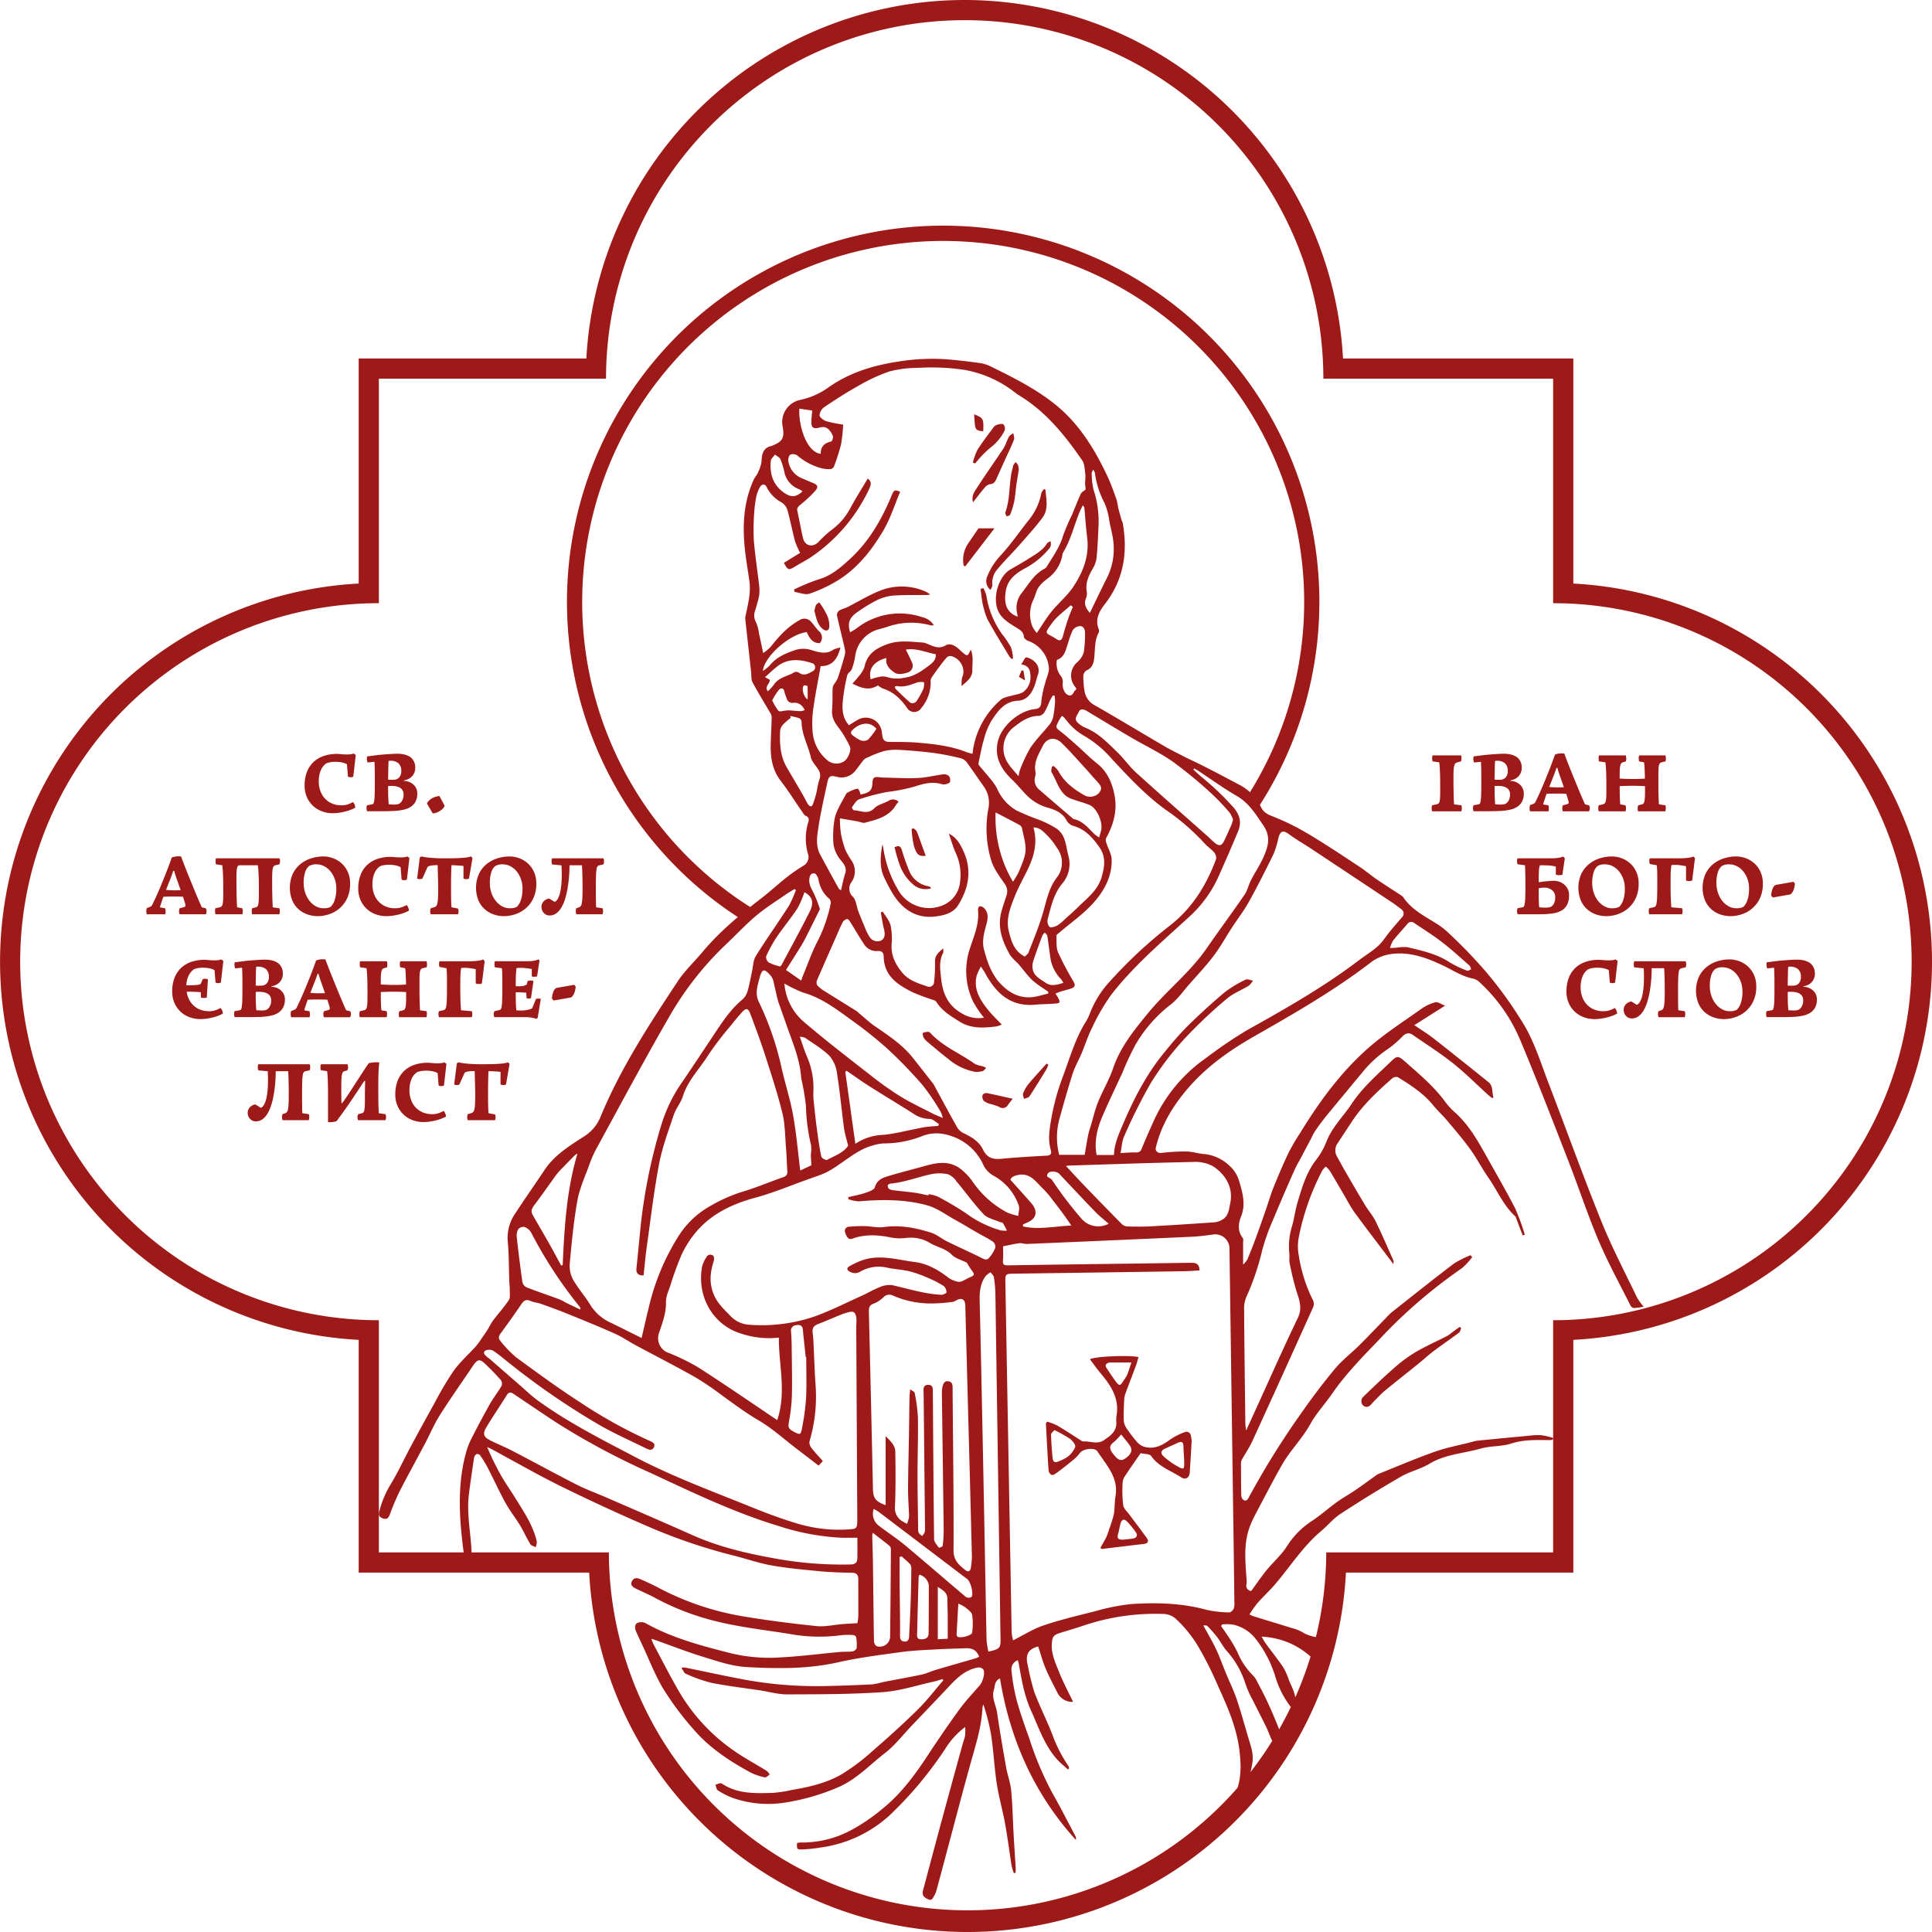 <svg width="247" height="247" fill="none" xmlns="http://www.w3.org/2000/svg"><g clip-path="url(#clip0)" fill="#9D1A18"><path d="M95.416 117.934a48.097 48.097 0 1 1 65.614-14.964l-1.628-1.049a46.148 46.148 0 0 0-1.038-51.468 46.15 46.15 0 0 0-83.318 19.005 46.151 46.151 0 0 0 21.385 46.828l-1.015 1.648z"/><path d="M103.258 89.423c0-.648.012-1.174-.022-1.697-.003-.044-.407-.153-.464-.09-.309.347-.086 1.4.486 1.787zm8.786 3.752c-.939-1.122-2.367-.653-3.196.311a.403.403 0 0 0-.045.196.408.408 0 0 0 .057.192 4.7 4.7 0 0 0 1.136.762 1.14 1.14 0 0 0 .974-.064c.402-.43.761-.898 1.074-1.397zm-13.322-3.632c.218.477.49.927.809 1.343.134.142.589-.016.897-.038.155-.02.31-.03.466-.03.487.028.972.086 1.459.1.184-.022.363-.067.534-.137a2.654 2.654 0 0 0-.256-.409 1.316 1.316 0 0 0-1.212-.522.733.733 0 0 1-.849-.582 6.178 6.178 0 0 1-.282-.814c-.086-.553-.478-.507-.704-.265a8.32 8.32 0 0 0-.862 1.354zm38.437-11.951l-.268-.211c-.798.74-1.729 1.38-2.363 2.241-1.179 1.6-.812 1.187.517 2.073.468.313.709.154.85-.38.191-.725.41-1.443.649-2.154.179-.532.408-1.047.615-1.57zm-14.638 127.427l-.031.474c-.065 1.148-.132 2.296-.19 3.444a.413.413 0 0 0 .094.288c.293.273 1.848-.106 1.89-.502a8.15 8.15 0 0 0 .005-2.255c-.064-.363-.53-.68-.862-.963a5.093 5.093 0 0 0-.906-.486zm-1.357 4.487c0-1.063.007-2.051-.002-3.039-.006-.69-.046-1.379-.047-2.069-.001-.838-.628-1.115-1.22-1.52v6.692l1.269-.064zm-18.571-146.69a2.121 2.121 0 0 0-.378-.246 2.983 2.983 0 0 1-1.947-2.272 9.561 9.561 0 0 0-.493-1.586c-.118-.253-.457-.403-.696-.6-.186.268-.509.524-.536.808-.158 1.672.275 3.112 1.756 4.113.848.573 1.473.555 2.294-.217zm-4.428 25.561a6.36 6.36 0 0 0 .782-.845c.62-.974 1.773-1.047 2.636-1.605a.639.639 0 0 1 .562.076c.661.473 1.23.105 1.767-.2a.548.548 0 0 0 .304-.547.545.545 0 0 0-.403-.478c-1.535-.493-3.059-.653-4.442.42-.54.42-1.03.903-1.566 1.377.278.15.466.254.61.332.037.53-.724.836-.25 1.47zm19.384 112.94a1.262 1.262 0 0 0-.104.299c-.07 2.397-.134 4.794-.194 7.192-.009.365-.072.774.542.77.566-.005.922-.19.928-.783.02-2.046.028-4.092.025-6.138a1.656 1.656 0 0 0-1.197-1.34zM104.927 58.024c-.028-.938.49-1.387 1.346-1.586.125-.029.265-.496.203-.702a2.338 2.338 0 0 0-.566-.865 1.083 1.083 0 0 0-.614-.277 2.213 2.213 0 0 0-.655.105c-.686.13-.917-.043-.908-.743.006-.482.066-.963.104-1.47l-1.639-.242c-.134 2.04.847 5.522 2.729 5.78zm31.022 67.636a3.32 3.32 0 0 0-.269-.442 5.023 5.023 0 0 1-1.344-2.482c-.17-1.023-.276-2.056-.439-3.08-.025-.155-.211-.285-.322-.427a1.54 1.54 0 0 0-.309.373 96.742 96.742 0 0 0-1.147 3.188c-.102.306-.141.63-.114.952.094 1.032.978 1.414 1.688 1.91.696.486 1.429.248 2.256.008zm-20.689 73.311l-.245.083c0 1.197-.008 2.394.001 3.59.018 2.159.068 4.318.052 6.476-.003.455.118.692.534.744.432.055.603-.235.622-.612.077-1.554.155-3.108.207-4.663a165.5 165.5 0 0 0 .077-3.986.959.959 0 0 0-.135-.605c-.339-.371-.738-.688-1.113-1.027zm26.483-42.521c-.565-.496-1.167-.957-1.688-1.496-1.562-1.611-3.093-3.253-4.633-4.886-.306-.325-1.189-.404-1.433-.073-.374.507.212.546.421.767.048.047.091.098.13.153a48.553 48.553 0 0 0 3.708 4.872 2.838 2.838 0 0 0 3.495.663zm-4.129-68.395c-.064-.102-.095-.162-.136-.215a2.253 2.253 0 0 1 .249-3.181c.383-.331.669-.76.828-1.24.119-.81.172-1.63.158-2.449.019-.468-.154-.916-.641-.926a1.229 1.229 0 0 0-.916.511 10.111 10.111 0 0 0-.592 1.618c-.312.844-.408 1.838-1.444 2.198a2.573 2.573 0 0 0 .556 2.119c.16.25.228.55.191.846-.076.55.208 1.33.681 1.522.592.242.644-.384.937-.621a.904.904 0 0 0 .129-.182zm-34.771 26.006c-.231.711-.526 1.4-.881 2.057-.83 1.257-1.803 2.418-2.65 3.665a17.32 17.32 0 0 0-1.362 2.472.882.882 0 0 0 .324.79c.457.227.94.399 1.438.51.05.016.176-.129.226-.222 1.201-2.255 2.436-4.493 3.576-6.779.592-1.186.349-1.92-.671-2.493zm26.658-1.332c.294-.422.555-.867.779-1.331.334-.865.774-1.747.83-2.644.058-.947-.27-1.921-.454-2.879a.664.664 0 0 0-.302-.398c-.963-.522-1.939-1.02-3.069-1.608a16.114 16.114 0 0 0 2.216 8.86zm48.205 8.476c.387-.021.646-.033.904-.048a4.75 4.75 0 0 1 1.32-.062c1.877.446 3.767.854 5.426 1.948a13.57 13.57 0 0 0 2.203 1.052c.129.055.351-.11.53-.172-.078-.168-.113-.384-.239-.494-1.148-1.006-2.274-2.042-3.481-2.972-1.143-.88-2.376-1.644-3.57-2.459a.598.598 0 0 0-.88.14c-.609.709-1.244 1.397-1.829 2.125a3.96 3.96 0 0 0-.384.942zm-77.223 2.799l1.952 1.362c.119-.339.182-.549.266-.75.614-1.468 1.131-2.989 1.879-4.387a19.153 19.153 0 0 0 1.619-4.693.759.759 0 0 0-.161-.614 4.058 4.058 0 0 1-1.386-2.418 1.598 1.598 0 0 0-.411-.805.587.587 0 0 0-.563.083c-.4.616-.195 1.414.173 2.047.384.757.705 1.544.959 2.354.029.076-.065.204-.113.302-.541 1.094-1.079 2.19-1.631 3.278-.222.437-.46.867-.718 1.284-.602.974-1.221 1.938-1.865 2.957zm30.275 32.581l.041.21c2.04.46 4.079-.036 6.165-.109-.77-1.171-1.581-2.239-2.409-3.296-.364-.505-.767-.98-1.206-1.421-.925-.856-1.628-2.103-3.264-1.737-.546.122-.82.301-.9.602.948 1.062 1.808 2.006 2.647 2.968.943 1.081.686 2.054-.65 2.558a3.581 3.581 0 0 0-.424.225zm-27.683 16.925l-.065.002c-.124-1.171-.258-2.341-.367-3.513-.051-.55-.375-.654-.833-.582a.701.701 0 0 0-.529.252.689.689 0 0 0-.146.567c.045.621.071 1.243.078 1.866.023 2.065.075 4.131.032 6.195a21.777 21.777 0 0 1-.353 3.311c-.156.885-.152 1.041.665 1.471.704.37.824.358.967-.429.259-1.286.435-2.587.529-3.895.089-1.744.022-3.496.022-5.245zm8.633 19.395a1.899 1.899 0 0 0 .707 2.197c1.108.85 2.285 1.613 3.354 2.506 2.599 2.169 5.148 4.398 7.739 6.577a.724.724 0 0 0 .701-.021c.289-.44-.121-1.954-.554-2.284-3.748-2.848-7.498-5.696-11.248-8.542-.203-.154-.434-.271-.699-.433zm18.518-93.666c.03-.26.084-.516.161-.766a18.2 18.2 0 0 1 1.347-2.87c.74-1.098 1.71-2.039 2.533-3.085a2.58 2.58 0 0 0 .422-1.087c.101-.592.168-1.19.2-1.79a3.99 3.99 0 0 0-.066-.698l-.218-.03c-.114.196-.242.386-.34.59-.239.502-.426 1.035-.712 1.507a1.066 1.066 0 0 1-.697.512c-1.232-.009-2.186.62-3.077 1.314a3.428 3.428 0 0 0-1.435 3.444c.202 1.189 1.04 1.972 1.882 2.959zm9.107-20.876c.753-1.547 1.457-3.043 2.206-4.518a8.127 8.127 0 0 0 .845-3.905c-.016-1.208-.378-2.311-.581-3.46a8.39 8.39 0 0 0-.567-2.117 11.48 11.48 0 0 1-1.258-3.9c-.009-.11-.101-.214-.217-.446-.1.256-.201.389-.191.513 0 .703.079 1.405.238 2.09a12.78 12.78 0 0 1 .639 4.522c-.057 1.374-.119 2.75-.246 4.119-.053.483-.209.95-.456 1.368-.548.938-1.006 1.87-.805 3.01.046.286.011.58-.098.848-.321.758.02 1.307.491 1.876zm-27.752 117.601a2.442 2.442 0 0 0-.067.369c.029 1.203.075 2.406.091 3.608.045 3.301.073 6.603.132 9.903a.796.796 0 0 0 .346.618 1.331 1.331 0 0 0 1.154-.181 1.31 1.31 0 0 0 .561-1.024c.044-3.722.077-7.444.1-11.166a.655.655 0 0 0-.178-.46c-.671-.548-1.364-1.069-2.139-1.667zm7.113-43.133l.035-.153c.391.048.774.145 1.14.29a41.074 41.074 0 0 1 3.566 2.1 14.058 14.058 0 0 0 4.506 2.234c.262.039.528.051.793.034a9.805 9.805 0 0 0-.527-.979c-.067-.099-.294-.077-.433-.14-.687-.311-1.541-.47-2.02-.98-1.254-1.338-2.33-2.842-3.508-4.253a2.32 2.32 0 0 0-1.079-.87 5.4 5.4 0 0 0-2.164.009c-1.725.382-3.388 1.032-5.166 1.2-.126.012-.334.141-.34.227a.57.57 0 0 0 .176.459c.193.102.405.16.623.17.881.109 1.767.183 2.646.307.589.083 1.168.228 1.752.345zm-44.542 14.577l.074-.128a1.528 1.528 0 0 0-.125-.224 55.784 55.784 0 0 1-6.199-9.483 1.604 1.604 0 0 0-.837-.706.902.902 0 0 0-.809.283 1.625 1.625 0 0 0-.188 1.014c.211 1.924.448 3.846.724 5.762a1.012 1.012 0 0 0 .542.663c1.364.532 2.755.995 4.129 1.504.369.137.705.36 1.06.534.541.265 1.086.521 1.63.781zM101.02 91.54l.079.236c-.32.236-.622.495-.904.774a1.552 1.552 0 0 0-.456.83c-.07 1.635-.013 3.262.85 4.736.682 1.166 1.372 2.329 2.05 3.498.224.384.403.796.64 1.171.146.232.444.48.613.103.23-.581.411-1.18.541-1.792.074-.479.18-.954.316-1.42a1.374 1.374 0 0 0-.187-1.373c-.31-.484-.77-.938-.891-1.467-.349-1.538-1.191-2.948-1.191-4.578a.593.593 0 0 0-.325-.448 8.463 8.463 0 0 0-1.135-.27zm-29.28 70.251l.199-.054c.216-4.795.487-9.582 1.887-14.241a1.24 1.24 0 0 0-.422.287c-.48.486-.956.975-1.43 1.468a9.22 9.22 0 0 0-.81.884c-.96 1.311-1.88 2.652-2.863 3.947-.306.404-.463.769-.213 1.213.707 1.254 1.443 2.491 2.151 3.745.514.909 1.002 1.833 1.502 2.751zm60.808-80.867c.702-1.027 1.242-1.944 1.906-2.76.867-1.067 1.965-1.964 2.726-3.094 1.28-1.903 2.114-3.996 1.806-6.392-.161-1.25-.236-2.512-.357-3.769-.007-.073-.083-.14-.19-.313-.145.29-.258.493-.349.706-.755 1.76-1.153 3.666-2.17 5.321a1.13 1.13 0 0 0-.105.384 4.715 4.715 0 0 1-1.842 2.924c-.59.465-1.188.924-1.454 1.67-.119.333-.225.672-.368.994a4.314 4.314 0 0 0-.149 3.538c.153.282.337.548.546.79zm-12.606 63.022l.096-.245c-.381-.228-.754-.625-1.146-.647a3.711 3.711 0 0 1-1.918-.547c-1.926-1.234-3.892-2.405-5.824-3.63-.989-.627-1.94-1.317-2.907-1.978a19.84 19.84 0 0 0-.176.13l1.289 9.204a6.806 6.806 0 0 1 3.563-1.148c1.465-.132 2.908-.522 4.361-.799.387-.074.773-.169 1.165-.217.497-.061.998-.083 1.497-.123zm-17.686-11.394c.305.866.54 1.626.839 2.36a10.1 10.1 0 0 1 .895 4.612 8.38 8.38 0 0 0 .063 1.468c.117 1.139.24 2.277.393 3.412.155 1.158.315 2.319.555 3.461.041.196.602.5.738.424.976-.543 2.099-.898 2.692-1.814-.192-.804-.428-1.525-.528-2.264-.314-2.319-.524-4.654-.89-6.964a4.213 4.213 0 0 0-.942-2.23c-.912-.915-2.071-1.587-3.143-2.338a1.954 1.954 0 0 0-.672-.127zm1.477 16.422c-.031-.611-.065-1.019-.068-1.427.057-.373.067-.752.029-1.127a24.467 24.467 0 0 1-.661-5.077 31.849 31.849 0 0 0-.548-3.262 3.96 3.96 0 0 1-.067-.392c-.171-2.341-1.11-4.466-1.866-6.642-.32-.921-.652-1.837-.974-2.757a6.926 6.926 0 0 1-.21-.702c-.146-.611-.27-1.228-.423-1.837a2.283 2.283 0 0 0-.316-.894c-.92-1.101-1.195-1.079-1.543.249-.251.959-.586 1.941-.07 2.986a38.5 38.5 0 0 1 2.923 8.511c.456 1.997 1.094 3.958 1.456 5.97.412 2.292.609 4.623.917 7.071l1.421-.67zm30.738-50.934l.217-.12c.23.183.434.395.606.633.753 1.419 1.964 2.336 3.317 3.107a1.552 1.552 0 0 0 1.867-.255c.462-.604.402-.842-.336-1.625-.473-.502-.906-1.04-1.373-1.546-1.005-1.092-1.981-2.213-3.042-3.248-.851-.83-1.884-.67-2.412.382-.507 1.013-1.156 2.018-.942 3.259.035.221.023.447-.033.663a1.562 1.562 0 0 0 .54 1.68c1.429 1.243 2.871 2.47 4.31 3.702a.3.3 0 0 0 .122.051c1.144.256 1.82 1.145 2.595 1.904.195.164.402.312.62.444.095-.347.172-.617.243-.889.271-1.032-.527-2.873-1.468-3.264-.712-.294-1.468-.484-2.195-.744a2.805 2.805 0 0 1-.819-.417c-.966-.786-1.226-2.02-1.847-3.026-.101-.162.014-.457.03-.691zm-2.346 7.746c.6 2.137-.019 3.961-.919 5.743-.548 1.086-1.128 2.163-1.564 3.293-.52 1.347-1.046 2.745-.671 4.221.32 1.263.662 2.566 2.054 3.25.161-.174.393-.322.472-.528.626-1.632 1.306-3.25 1.803-4.922.469-1.577.741-3.206 1.752-4.576a3.115 3.115 0 0 0 .054-3.9 8.367 8.367 0 0 0-1.135-1.48c-.491-.455-.923-1.086-1.846-1.101zm-11.587 37.143a4.09 4.09 0 0 0-.256-.752 30.44 30.44 0 0 0-2.307-3.421 58.103 58.103 0 0 0-4.635-4.781 55.716 55.716 0 0 0-4.676-3.7c-1.857-1.363-3.716-2.727-5.993-3.383-.826-.316-1.624-.7-2.387-1.149a7.19 7.19 0 0 0 2.602 4.997c2.763 2.354 5.646 4.568 8.509 6.801a40.394 40.394 0 0 0 3.744 2.648c1.322.81 2.737 1.469 4.118 2.182.349.181.723.317 1.281.558zm37.103-38.132a3.426 3.426 0 0 0-.429-.894 28.414 28.414 0 0 0-2.396-2.511 56.392 56.392 0 0 0-4.901-4.032c-1.639-1.143-3.474-2.003-5.206-3.017-1.941-1.136-3.865-2.303-5.793-3.464-.375-.225-.822-.286-.986.114-.168.408-.68.88-.175 1.369.284.283.62.51.989.667 1.686.678 2.896 1.971 4.152 3.189.83.804 1.495 1.78 2.348 2.555 3.023 2.744 6.096 5.433 9.148 8.144.317.282.612.589.94.858.525.43.859.362 1.158-.251.343-.701.654-1.418.97-2.132a5.83 5.83 0 0 0 .181-.595zm-31.273 106.355c1.488-.331 1.58-.444 1.548-1.796-.005-.223-.012-.446-.015-.669-.213-14.433-.427-28.865-.644-43.297a15.357 15.357 0 0 0-.196-2.119c-.035-.22-.278-.407-.426-.61-.235.133-.45.3-.637.494-.658.925-.777 1.963-.75 3.091.212 8.809.382 17.619.557 26.428.112 5.686.206 11.372.326 17.058.044.479.123.953.237 1.42zm9.921-62.076c.769.824 1.512 1.643 2.278 2.438a603.043 603.043 0 0 0 4.802 4.928c.182.193.425.317.689.351 1.025.032 2.053.043 3.076-.012 2.716-.147 5.431-.326 8.144-.513.303-.035.596-.127.865-.27.927-.446.973-1.354 1.146-2.208.418-2.055-.711-3.709-2.188-4.674a4.741 4.741 0 0 0-2.56-.562c-5.333.108-10.664.299-15.996.466a.977.977 0 0 0-.256.056zm16.384-50.828l-.106.138c.351.318.696.643 1.054.953a34.689 34.689 0 0 1 4.103 3.918c.828.994 1.02 1.935.551 3.051a242.334 242.334 0 0 1-2.578 5.946 15.56 15.56 0 0 1-3.729 5.02c-3.431 3.148-6.993 6.169-9.868 9.856a26.103 26.103 0 0 0-2.467 4.239c-.543 1.064-.901 2.221-1.366 3.326-.36.857-.842 1.671-1.124 2.551-.628 1.958-1.183 3.941-1.732 5.923a9.084 9.084 0 0 0 0 4.474h3.259c.15-.857.283-1.71.453-2.555.088-.435.239-.856.366-1.282.291-.975.514-1.977.895-2.915.592-1.459 1.42-2.832 1.922-4.317.916-2.707 2.678-4.855 4.426-6.999 2.36-2.894 5.372-5.205 7.516-8.306 1.593-2.305 3.264-4.555 4.85-6.865.382-.556.525-1.271.839-1.882.5-.969 1.115-1.882 1.563-2.872.605-1.339 1.03-2.638.024-4.11-.986-1.444-1.852-2.89-3.444-3.805-1.676-.964-3.246-2.113-4.864-3.178-.174-.114-.362-.207-.543-.31zm-43.06 98.344c-.78 0-1.465.018-2.149-.003a30.543 30.543 0 0 1-7.855-1.474c-5.771-1.736-11.168-4.362-16.602-6.881a93.434 93.434 0 0 1-11.676-6.235c-1.884-1.224-3.74-2.492-5.602-3.747-.353-.238-.642-.361-.933.103-.863 1.379-1.779 2.727-2.62 4.12-.5.829-.351 1.248.513 1.679.937.467 1.913.86 2.84 1.343 2.744 1.429 5.459 2.916 8.215 4.32 1.183.603 2.443 1.052 3.663 1.583 3.714 1.617 7.437 3.217 11.137 4.867 3.306 1.475 6.803 2.304 10.33 2.941 3.27.613 6.596.882 9.922.803.534-.016.799-.26.811-.759.021-.845.006-1.692.006-2.66zm6.755-18.982c.269.217.548.327.573.48.216 1.035.355 2.084.414 3.139.039 2.429-.051 4.86-.051 7.29 0 2.229.047 4.458.077 6.687-.023.244-.003.49.06.727.072.178.294.295.45.44a1.84 1.84 0 0 0 .332-.488c.044-.241.055-.487.034-.731l-.174-16.935c-.005-.463-.158-1.133.53-1.173.758-.044.647.647.65 1.141.049 6.199.079 12.399.158 18.598.005.37.377.743.615 1.089.018.026.47-.133.482-.233.087-.705.129-1.415.127-2.126-.068-5.778-.154-11.556-.227-17.334a3.34 3.34 0 0 1 .103-.991c.099-.329.252-.683.738-.593.456.085.524.384.526.785.049 6.938.156 13.875.121 20.813-.007 1.331.725 1.916 1.556 2.568.331.259.601.098.655-.317.083-.483.128-.971.136-1.461-.167-6.713-.343-13.426-.527-20.139l-.314-11.908c-.023-.859-.471-1.089-1.219-.657a1.12 1.12 0 0 1-.427.168c-.852.112-1.709.178-2.568.195a12.076 12.076 0 0 1-5.076-1.026 1.004 1.004 0 0 0-1.163.225 4.13 4.13 0 0 1-1.21.808c-.611.191-.678.531-.665 1.078.185 7.539.358 15.078.518 22.617.026 1.186.333 1.619 1.62 2.079v-8.816c.589.592 1.227 1.152 1.24 1.976.037 2.34.06 4.685-.045 7.022a1.956 1.956 0 0 0 .876 1.837c.215.14.44.265.672.375.095-.257.174-.519.236-.786a3.304 3.304 0 0 0-.001-.667c-.038-1.047-.116-2.094-.109-3.141.016-2.25.078-4.5.116-6.75.027-1.624.042-3.249.069-4.873.005-.263.047-.526.092-.992zm17.669-50.599l-.045-.238c-.127-.088-.254-.176-.38-.266a12.654 12.654 0 0 1-1.65-1.206c-.67-.667-1.227-1.446-1.85-2.162a7.356 7.356 0 0 1-.963-1.01c-.948-1.67-1.637-3.424-1.165-5.4.181-.754.455-1.486.69-2.227.092-.249.119-.517.079-.779a1.569 1.569 0 0 0-.305-.722c-.645-.943-1.375-1.902-1.713-2.967a13.976 13.976 0 0 1-.385-6.598 3.622 3.622 0 0 0-.557-2.86c-.728-1.012-1.415-2.052-2.154-3.055a1.497 1.497 0 0 0-.754-.566 34.323 34.323 0 0 0-3.47-.686 63.223 63.223 0 0 0-4.523-.403 6.364 6.364 0 0 0-1.909.167 14.95 14.95 0 0 0-2.021.787 1.42 1.42 0 0 0-.537.321c-.359.423-.658.897-1.016 1.32a2.232 2.232 0 0 1-2.431.85c-.809-.213-1.029-.092-1.199.699-.424 1.981-.88 3.96-1.178 5.961-.161 1.078-.309 2.229.254 3.278a330.17 330.17 0 0 0 2.366 4.33c.061.109.212.169.301.237.177-.734.293-1.43.517-2.089.255-.751-.075-1.184-.54-1.74a4.217 4.217 0 0 1-.942-2.034 12.884 12.884 0 0 1 .101-2.982c.068-.503.218-.992.443-1.448.324-.702.726-1.367 1.09-2.05.098-.185 1.342-.728 1.504-.622a.702.702 0 0 1 .2.318c.049.135.089.273.121.412 1.213-.25 1.495-.516 1.53-1.588.017-.507.215-.687.685-.646.244.02.488.059.733.064 1.476.028 2.957.12 4.43.05 1.093-.053 2.173-.343 3.266-.474a.879.879 0 0 1 .711.293c.129.194.155.689.036.768a1.298 1.298 0 0 1-.968.216c-1.209-.381-2.321-.089-3.463.28-.787.226-1.587.405-2.395.537-.563.112-1.141.149-1.699.281a25.186 25.186 0 0 0-3.043.827c-.385.144-.645.647-.924 1.016-.034.044.164.386.261.388.872.022 1.755.607 2.612-.27.463-.472 1.251-.611 1.854-.966a.992.992 0 0 1 1.236.147c-.11.119-.212.245-.305.379-.892 1.523-2.455 1.9-3.988 2.296-.285.074-.634-.109-.954-.166-.764-.135-1.529-.266-2.254-.391.005.647.048 1.292.128 1.934.134.73.332 1.448.593 2.144.231.48.501.941.805 1.378a2.427 2.427 0 0 1-.04 2.693 1.399 1.399 0 0 0 .231 1.923c.168.23.286.493.346.771.105.314.146.65.264.959.276.727.573 1.446.878 2.162.148.396.334.777.553 1.139a1.19 1.19 0 0 0 1.503.524c.462-.234.559-.755.373-1.478-.178-.693-.274-1.406-.407-2.111l.253-.12c.347.589.843 1.141 1.002 1.776.165.806.209 1.632.13 2.451-.08 1.413.495 2.528 1.356 3.575.831 1.01 2.008 1.365 3.161 1.755a.635.635 0 0 0 .916-.583c.094-.84.133-1.685.116-2.53-.043-.82.447-1.21 1.048-1.738 0 .279.053.455-.008.571-.569 1.081-.373 2.206-.251 3.341.196 1.824.859 3.35 2.516 4.323a4.14 4.14 0 0 0 2.958.63 13.908 13.908 0 0 1-1.356-1.987 9.096 9.096 0 0 1-.484-6.755c.527-1.638 1.271-3.253 1.071-5.057-.016-.145.102-.423.19-.437a.712.712 0 0 1 .525.164c.615.571.591 1.259.39 2.023-.303 1.151-.68 2.311-.279 3.527.145.56.319 1.112.521 1.654.284.74.666 1.438 1.135 2.076 1.315 1.577 2.932 2.555 5.109 2.052.474-.11.943-.24 1.414-.36zm8.377 20.651c.053-1.434.612-2.654 1.146-3.911 1.402-3.298 3.028-6.453 5.32-9.228a42.189 42.189 0 0 1 2.819-3.214 83.38 83.38 0 0 1 4.831-4.416 14.656 14.656 0 0 1 2.716-1.647c.23-.121.623.072.942.121a2.63 2.63 0 0 1-.535.653c-.929.572-1.999.967-2.81 1.666a61.123 61.123 0 0 0-5.387 5.092 37.968 37.968 0 0 0-4.29 5.616 68.583 68.583 0 0 0-3.438 6.864c-.287.615-.306 1.356-.472 2.155.799-.037 1.412-.095 2.023-.082a.627.627 0 0 0 .68-.481 109.586 109.586 0 0 1 1.57-3.604 19.632 19.632 0 0 1 6.578-7.924 58.591 58.591 0 0 1 5.308-3.611c4.974-2.77 9.914-5.582 14.452-9.043.478-.365.991-.684 1.47-1.048a8.098 8.098 0 0 0 1.135-.965c.445-.493.807-1.059 1.228-1.574.489-.601 1.007-1.179 1.503-1.774a.67.67 0 0 0 .239-.571.676.676 0 0 0-.328-.526c-.353-.269-.704-.542-1.073-.788-3.469-2.31-6.941-4.616-10.416-6.919-.928-.614-1.904-1.163-2.797-1.824-.774-.572-1.136-.487-1.391.461a11.27 11.27 0 0 1-.617 2.041c-1.012 2.07-2.053 4.13-3.169 6.145-.632 1.139-1.445 2.177-2.158 3.273-.775 1.191-1.457 2.449-2.313 3.578-.976 1.289-2.093 2.473-3.163 3.691-.777.885-1.466 1.898-2.391 2.593a17.57 17.57 0 0 0-4.518 5.213 36.584 36.584 0 0 0-1.601 3.444c-.856 1.862-1.756 3.705-2.561 5.589-.668 1.566-1.085 3.201-.745 4.955h2.213zm-37.763 39.708c-.988-.757-1.902-1.46-2.819-2.16-1.607-1.225-3.12-2.61-4.852-3.624-1.663-.973-3.178-2.115-4.728-3.23a37.363 37.363 0 0 0-3.418-2.311c-2.495-1.406-5.049-2.709-7.571-4.066-.904-.485-1.756-1.079-2.689-1.494-2.05-.911-4.13-1.752-6.209-2.596a77.876 77.876 0 0 0-3.251-1.212c-.414-.147-.88-.166-1.273-.349-.554-.259-.862-.067-1.17.383a118.847 118.847 0 0 1-2.654 3.744c-.277.371-.33.673-.034.997a14.88 14.88 0 0 0 1.988 2.066c2.693 1.976 5.392 3.955 8.198 5.763a61.68 61.68 0 0 0 8.947 4.954c.338.145.698.341.486.792-.197.422-.574.357-.921.185-1.98-.977-4.008-1.872-5.925-2.96a94.98 94.98 0 0 1-11.217-7.643c-.823-.637-1.606-1.332-2.467-1.911a1.12 1.12 0 0 0-1.05-.009c-.362.323.057.614.317.85.082.074.184.125.268.198 1.275 1.109 2.55 2.22 3.824 3.332.774.672 1.514 1.392 2.341 1.991 3.878 2.813 8.144 4.963 12.369 7.184 4.809 2.528 9.902 4.398 14.923 6.432 1.98.803 3.992 1.554 6.04 2.156a18.52 18.52 0 0 0 6.408.694c.947-.059 1.066-.11 1.089-1.037.004-.157 0-.313-.001-.469l-.133-24.496c.032-.332.038-.667.019-1-.066-.4-.159-.908-.726-.82a7.093 7.093 0 0 0-1.457.461c-.85.331-1.678.719-2.533 1.034-.784.289-.971.552-.857 1.375.05.351.072.707.089 1.061.093 1.868.14 3.738.279 5.601a20.165 20.165 0 0 1-.792 7.049 1.105 1.105 0 0 0 .247.823c.443.578.952 1.106 1.464 1.687l-.549.575zm-5.074-16.361a11.188 11.188 0 0 1-4.775-.496c-3.61-1.058-5.768-4.741-5.034-8.615.11-.405.287-.789.522-1.137a.565.565 0 0 1 .666-.335.564.564 0 0 1 .236.13c.131.115.111.507.039.734-.469 1.463-.58 2.87.083 4.345.47 1.046 1.258 1.763 2.01 2.545a3.62 3.62 0 0 0 2.41 1.181 20.953 20.953 0 0 0 8.499-1.088c2.016-.737 3.944-1.713 5.904-2.599.799-.362 1.558-.821 2.375-1.134a2.945 2.945 0 0 1 1.583-.23c2.075.462 4.108 1.127 6.251 1.221.227.01.663-.204.658-.297a1.118 1.118 0 0 0-.33-.803 12.18 12.18 0 0 0-1.886-.989 15.91 15.91 0 0 0-2.421-.887c-.966-.237-1.979-.282-2.954-.49a4.755 4.755 0 0 0-3.42.5 1.27 1.27 0 0 1-1.312.033c-.444-.219-.469-.494-.066-.724a9.98 9.98 0 0 1 1.622-.751c2.264-.79 4.513-.051 6.736.224 1.596.198 3.049 1.039 4.351 2.058.355.227.749.386 1.163.467a.95.95 0 0 0 .564-.101c.357-.154.686-.373 1.046-.515.401-.158.536-.319.226-.715-.26-.359-.5-.731-.72-1.116-.705-.352-1.443-.529-1.893-.988-.796-.811-1.882-.981-2.796-1.513a4.747 4.747 0 0 0-2.937-.673 6.469 6.469 0 0 1-2.003-.027c-1.685-.351-3.333-.462-4.993.132-.586.21-.767-.337-.913-.743a.538.538 0 0 1 .477-.782c.679-.065 1.361-.09 2.043-.074.797.018 1.613.233 2.387.123 2.107-.301 4.114.094 6.086.721.696.221 1.289.748 1.957 1.078 1.423.702 2.869 1.354 4.294 2.052.367.18.764.47 1.089.134.368-.399.657-.863.854-1.368a.866.866 0 0 0-.312-.752c-.639-.432-1.34-.772-2.011-1.157-.916-.527-1.818-1.081-2.744-1.59-1.223-.673-2.397-1.565-3.711-1.919-2.833-.763-5.764-.74-8.687-.491a4.772 4.772 0 0 1-1.342-.281l.015-.262c.704-.169 1.423-.291 2.106-.522.471-.159 1.187-.389 1.279-.728.264-.97.992-1.218 1.745-1.445 1.504-.454 3.032-.83 4.544-1.257 1.625-.46 3.252-.776 4.714.385a7.546 7.546 0 0 1 1.53 1.641 12.284 12.284 0 0 0 4.393 3.899c.456.189.93.333 1.414.43.038-.551.184-.962.069-1.278a6.855 6.855 0 0 0-3.199-3.837 3.19 3.19 0 0 1-1.286-1.283 6.848 6.848 0 0 0-3.512-3.564c-1.44-.619-2.848-.827-4.34-.248a13.422 13.422 0 0 1-4.962.945 5.381 5.381 0 0 0-1.307.241c-1.659.428-2.962 1.496-4.342 2.428-.539.392-1.107.742-1.7 1.047-.718.339-1.484.578-2.235.846-2.26.806-4.484 1.745-6.793 2.372-2.957.804-5.606 2.045-7.604 4.406a12.915 12.915 0 0 0-1.82 2.848 38.29 38.29 0 0 0-1.44 3.935c-.241.711-.589 1.451-.574 2.171.03 1.407-.459 2.657-.886 3.931a1.996 1.996 0 0 0 .93 2.434 28.44 28.44 0 0 1 4.014 1.932c3.407 2.181 6.737 4.482 10.168 6.783 1.2-3.631.174-7.073.208-10.548zm-17.55.049c.313-1.335.594-2.628.919-3.909a29.463 29.463 0 0 1 4.02-9.456 11.416 11.416 0 0 1 3.912-3.55 19.35 19.35 0 0 1 4.078-1.794c1.742-.518 3.423-1.24 5.144-1.839.4-.139.586-.319.558-.746-.066-.998-.088-2-.17-2.996-.122-1.488-.11-3.013-.46-4.448-.61-2.501-1.42-4.957-2.21-7.411-.574-1.781-1.234-3.536-1.89-5.289-.274-.735-.555-.78-1.066-.213a32.077 32.077 0 0 0-1.4 1.676 41.316 41.316 0 0 0-2.877 3.749c-1.09 1.766-2.628 3.251-3.274 5.308-.263.835-.888 1.554-1.168 2.386-.694 2.063-1.47 4.125-1.875 6.253-.667 3.498-1.078 7.045-1.574 10.575-.173 1.229-.278 2.467-.414 3.703-.72.019-.98-.29-.91-.946.19-1.794.359-3.591.537-5.386a69.597 69.597 0 0 1 2.71-13.135 19.456 19.456 0 0 1 2.677-5.364c1.316-1.932 2.6-3.886 3.897-5.831 1.1-1.649 2.166-3.319 3.722-4.609.314-.284.543-.651.66-1.059.24-.807.372-1.646.556-2.47.154-.687.154-1.473.506-2.04 1.344-2.161 2.826-4.235 4.203-6.377.358-.656.664-1.34.917-2.044l-.176-.139c-.402.252-.816.487-1.204.758-1.25.875-2.559 1.685-3.719 2.667-1.375 1.165-2.606 2.498-3.924 3.733a40.328 40.328 0 0 0-7.288 9.377c-3.165 5.484-6.144 11.076-9.184 16.633a15.17 15.17 0 0 0-.936 2.13c-.541 1.498-1.228 2.979-1.506 4.529-.477 2.666-.729 5.375-.978 8.075a3.673 3.673 0 0 0 .427 2.035c.657 1.157 1.567 2.169 2.254 3.313a5.89 5.89 0 0 0 2.646 2.235c.93.454 1.855.92 2.783 1.38l1.077.536zm46.043-40.064a3.79 3.79 0 0 1-.665.23c-1.642.202-3.23.331-4.77-.64-1.108-.7-2.198-1.346-2.912-2.48a.729.729 0 0 0-.353-.247 27.221 27.221 0 0 1-2.616-.965c-1.94-.961-3.744-2.076-3.777-4.622-.006-.46-.231-.718-.758-.686a1.859 1.859 0 0 1-1.73-.834c-.615-.92-1.162-1.884-1.751-2.822-.109-.173-.283-.435-.418-.429a.788.788 0 0 0-.553.358c-.24.452-.456.917-.647 1.393-.892 2.018-1.789 4.035-2.662 6.062a.754.754 0 0 0 .018.638c.251.282.545.524.87.717 1.371.867 2.755 1.713 4.131 2.573.124.092.242.193.353.301.668.553 1.301 1.157 2.011 1.648 1.718 1.186 3.472 2.323 4.799 3.973.891 1.107 1.758 2.233 2.634 3.35.043.052.08.107.113.165.968 1.78 1.921 3.567 2.914 5.332.181.345.46.63.801.818 1.058.495 2.07 1.091 2.574 2.145.541 1.131 1.346 1.272 2.435 1.167 1.904-.182 3.817-.286 5.727-.395.569-.033.615-.323.491-.757-.354-1.24-.175-2.467.032-3.707a29.33 29.33 0 0 1 1.485-5.54c.918-2.437 1.606-4.961 3.02-7.189.206-.346.377-.71.511-1.09a12.696 12.696 0 0 1 2.47-3.939 59.055 59.055 0 0 1 7.708-7.18c2.838-2.206 4.683-5.16 5.914-8.504a1.058 1.058 0 0 0-.234-.846c-.321-.39-.762-.678-1.118-1.042a29.389 29.389 0 0 0-4.461-3.989c-2.845-1.917-5.173-4.428-7.501-6.921a14.02 14.02 0 0 0-3.677-3.04 7.635 7.635 0 0 1-2.126-1.889c-.6-.707-.522-.775-.991.042-.077.135-.133.281-.204.42-.168.326-.106.525.218.772.793.605 1.537 1.276 2.286 1.938.867.766 1.679 1.601 2.586 2.317 1.386 1.094 1.993 2.636 2.271 4.236.324 1.858-.178 3.661-1.112 5.325a.985.985 0 0 0 .058.653c.214.688.635 1.361.657 2.049.069 2.219-.986 4.089-2.4 5.644-1.259 1.385-2.836 2.482-4.27 3.709-.143.123-.386.27-.382.4.022.722-.065 1.516.205 2.149a40.505 40.505 0 0 0 1.992 3.765c.208.373.194.651-.21.802-.454.17-.931.275-1.395.419-.245.076-.482.175-.723.264.128.211.269.416.38.635.09.14.137.302.136.468-.013.079-.241.162-.377.174-.555.045-1.112.063-1.668.092-.312.016-.625.022-.935.054-3.158.319-5.046-1.301-6.525-4.018-.128-.234-.285-.451-.542-.855a7.88 7.88 0 0 0-.523 1.112c-.47 1.755.387 3.115 1.403 4.394.517.65 1.13 1.225 1.783 1.923zm25.287 31.425c-.671.036-1.311.093-1.952.103-7.23.109-14.46.213-21.691.313-1.186.016-1.199.004-1.178 1.193.162 9.212.327 18.423.495 27.635.101 5.688.203 11.375.307 17.063.03.333.091.663.182.985 1.385-.694 2.574-1.465 3.876-1.902 2.119-.712 4.302-1.242 6.475-1.78a27.606 27.606 0 0 1 4.763-.957c3.227-.21 6.457-.129 9.625.742.951.209 1.922.318 2.897.325.189.011.478-.274.574-.488.086-.277.113-.569.08-.857-.028-2.588-.061-5.176-.099-7.763l-.526-37.34a1.823 1.823 0 0 0-.637-1.45 1.804 1.804 0 0 0-.72-.376 1.81 1.81 0 0 0-.812-.026c-.859.112-1.72.233-2.584.272-7.044.321-14.089.63-21.134.926-.325.013-.662-.134-.979-.093-.666.085-1.323.245-2.079.394 0 .532.04 1.173-.013 1.807-.043.52.116.631.628.623 7.81-.121 15.621-.215 23.431-.326.626-.009 1.051.143 1.071.977zm-22.803-77.477c.275-.396.496-.92.652-.901.4.078.768.272 1.06.556a1.502 1.502 0 0 1 .413 1.706c-.159.462-.248.949-.427 1.4-.385.977-.966 1.82-2.118 1.882-1.711.089-2.56 1.311-3.357 2.52a9.232 9.232 0 0 0-1 2.47c-.29.974-.463 1.985-.677 2.982-.017.1.006.202.064.285.465.566.955 1.112 1.41 1.685.351.394.654.828.902 1.293a5.956 5.956 0 0 0 2.491 2.801c.977.462 1.977.874 2.997 1.235.695.283 1.368.621 2.011 1.009 1.279.814 1.275 2.231 1.609 3.515a3.843 3.843 0 0 1-.809 3.614c-1.064 1.306-1.403 2.91-1.821 4.473a1.183 1.183 0 0 0 .213 1.023c.178.146.711-.004 1.004-.169a6.527 6.527 0 0 0 1.068-.894c.53-.476 1.07-.942 1.575-1.444 1.172-1.167 2.549-2.152 3.038-3.886.383-1.356.567-2.588-.346-3.852-.845-1.169-1.731-2.188-3.168-2.621a1.584 1.584 0 0 1-.915-.623c-.55-1.101-1.529-1.48-2.602-1.78a6.109 6.109 0 0 1-2.775-1.774c-.547-.575-1.052-1.192-1.625-1.74-1.439-1.373-2.348-2.93-1.827-5.002.485-1.921 2.703-3.835 4.696-4.046.646-.068.808-.346.84-.99.094-.79.258-1.569.489-2.328.164-.704.575-1.445.463-2.098a3.99 3.99 0 0 0-2.664-3.318c-.212-.075-.501-.32-.515-.504-.049-.67-.511-.901-.993-1.199-.996-.614-2.039-1.22-2.422-2.437-.549-1.747.305-4.198 1.686-4.982.813-.461 1.622-.93 2.412-1.428.843-.533 1.729-1.019 2.281-1.91.082-.133.294-.187.445-.277.038.18.049.366.034.55-.054.17-.145.327-.268.457a9.923 9.923 0 0 1-2.925 2.405c-1.2.653-2.301 1.413-2.558 2.906-.263 1.529-.007 2.783 1.518 3.339-.03-.171-.058-.317-.081-.465a3.045 3.045 0 0 1 .521-2.478c.915-1.135 1.609-2.483 2.988-3.19.151-.096.274-.23.357-.388.747-1.225 1.591-2.384 2.002-3.803a24.86 24.86 0 0 1 1.145-2.684c.381-.898.723-1.814 1.128-2.702.097-.21.374-.34.625-.555-.02-.221-.069-.549-.074-.877.033-.33.046-.662.039-.993-.091-.628-.075-1.365-.407-1.849-2.24-3.264-4.715-6.32-8.19-8.389a3.892 3.892 0 0 1-.327-.233 14.648 14.648 0 0 0-6.574-2.958 28.86 28.86 0 0 0-5.939-.25c-1.222 0-2.44.156-3.624.46a22.262 22.262 0 0 0-3.988 1.852c-1.48.821-2.906 1.746-4.311 2.69a1.44 1.44 0 0 0-.627 1.048c.018.283.508.652.861.77.709.19 1.43.335 2.159.432-.038.841-.127 1.68-.268 2.51-.248.98-.557 1.945-.923 2.888a.613.613 0 0 1-.47.296 3.721 3.721 0 0 1-1.179-.132 7.765 7.765 0 0 1-3.035-1.625.959.959 0 0 0-.928-.072 1.115 1.115 0 0 0-.185.933 2.804 2.804 0 0 0 1.687 2.054c.466.2.93.407 1.401.594.645.256.776.509.33 1.02-.562.624-1.174 1.2-1.83 1.725-.297.245-.548.427-.454.861.248 1.154.457 2.317.722 3.466.225.974 1.193 1.23 1.931.534.481-.521.998-1.008 1.549-1.456a8.32 8.32 0 0 0 2.573-2.92c.696-1.278 1.472-2.512 2.221-3.779.55.404.399.854.202 1.288a21.525 21.525 0 0 1-7.206 8.585c-.716.52-1.525.909-2.282 1.373-.83.51-.917.491-1.438-.468l2.078-1.275a11.097 11.097 0 0 1-.652-1.483c-.342-1.308-.595-2.64-.956-3.943-.114-.4-.362-.75-.702-.99a4.577 4.577 0 0 1-1.976-2.003c-.195-.442-.619-.417-.86.032-.209.369-.36.766-.451 1.18a14.96 14.96 0 0 0-.276 2.15 27.38 27.38 0 0 0-.038 3.52c.155 1.896.454 3.78.669 5.673.064.457.063.92-.004 1.377-.137.63-.307 1.251-.508 1.863a1.79 1.79 0 0 0 .119 1.51c.192.443.318.913.373 1.393.19.846.364 1.696.541 2.53.345-.23.665-.496.956-.79 1.034-1.319 2.132-2.552 3.626-3.38a1.129 1.129 0 0 1 1.512.137c.369.383.646.857 1.026 1.225a1.051 1.051 0 0 1 .11 1.542c-.953.01-1.332-.697-1.666-1.414-2.177.263-5.424 3.097-5.606 4.974.31-.2.597-.431.858-.69.83-1.037 1.956-1.535 3.175-1.953a3.347 3.347 0 0 1 2.139-.043c.929.27 1.887.625 2.833-.038.288-.134.594-.227.909-.277-.353 1.474-1.069 2.394-2.522 2.378-.319 1.793-.666 3.492-.908 5.206a13.225 13.225 0 0 0-.133 3.034 5.251 5.251 0 0 0 1.818 3.724 1.804 1.804 0 0 0 2.219.2c.454-.267.97-1.396.734-1.886-.376-.821-.838-1.6-1.377-2.325-.553-.714-.978-1.394-.896-2.347.078-.908.039-1.825.068-2.737a1.14 1.14 0 0 1 .144-.494 5.45 5.45 0 0 0 .5-.793c.333-.988.635-1.986.908-2.994a1.846 1.846 0 0 0-.004-.858c-.324-1.423-.691-2.836-1-4.262a.727.727 0 0 1 .315-.58c.314-.198.705-.267 1.04-.437 1.31-.664 2.571-1.44 3.923-2a7.497 7.497 0 0 1 6.15.06 4.1 4.1 0 0 1 .495.33 2.812 2.812 0 0 1-.35.063c-1.463.02-2.929-.024-4.385.079a6.054 6.054 0 0 0-2.082.592 19.16 19.16 0 0 0-2.279 1.373c-1.228.8-1.511 1.473-1.135 2.733.29-.18.575-.332.833-.52a8.976 8.976 0 0 1 8.404-1.414 2.288 2.288 0 0 1 1.466 1.037 2.42 2.42 0 0 1-.434-.003 9.263 9.263 0 0 0-4.684-.058c-.623.166-1.229.394-1.855.546a4.098 4.098 0 0 0-3.085 3.46 7.629 7.629 0 0 1-.44 1.666c-.111.291-.509.49-.576.778a25.37 25.37 0 0 0-.534 2.997c-.127 1.169-.161 2.35.755 3.384.379-.233.76-.494 1.165-.71a2.052 2.052 0 0 1 3.036 1.585c.016.155.052.308.067.463.055.564.351.798.927.798 1.201.001 2.407-.008 3.602.094 2.127.181 4.252.417 6.263 1.221.241.082.486.15.734.205a10.6 10.6 0 0 1 3.619-6.91c.423-.364 1.114-.42 1.686-.605a4.398 4.398 0 0 0 1.108-.333 2.36 2.36 0 0 0 .99-2.216c-.033-.675-.234-1.237-1.179-1.367zM95.265 79.01c.291-1.532.757-3.04.552-4.625-.174-1.344-.423-2.678-.57-4.024-.34-3.098-.209-6.148 1.117-9.042.136-.3.379-.55.518-.848.18-.369.32-.754.422-1.15.093-.385.048-.806.161-1.182a1.368 1.368 0 0 1 1.035-1.09.743.743 0 0 0 .13-.036c1.427-.536 1.691-1.002 1.424-2.503a2.89 2.89 0 0 1 2.27-3.388 9.544 9.544 0 0 0 3.621-1.614c2.703-1.9 5.753-2.815 9.002-3.297a26.75 26.75 0 0 1 6.193-.27 80.12 80.12 0 0 1 3.905.443c.489.048.968.173 1.418.37 2.961 1.448 5.923 2.913 8.5 5 3.036 2.46 5.015 5.714 6.648 9.197.452.963.793 1.98 1.158 2.983.073.3.131.604.173.91.137.551.295 1.097.451 1.644.035.126.119.242.142.37.672 3.77.132 7.267-2.279 10.37-.742.954-1.304 1.995-.761 3.278a.61.61 0 0 1-.069.438c-.449.883-.424 1.843-.5 2.793-.063.791-.117 1.602-1.047 1.986a.916.916 0 0 0-.379.72c-.002.645.05 1.289.157 1.925a2.506 2.506 0 0 0 1.379 1.843c2.942 1.684 5.841 3.442 8.77 5.153.864.504 1.763.95 2.657 1.403.852.43 1.726.82 2.576 1.257 1.486.763 2.966 1.539 4.439 2.327a6.167 6.167 0 0 1 2.738 2.839c.319.671.835.926 1.535 1.197a30.686 30.686 0 0 1 4.584 2.273c2.209 1.316 4.347 2.753 6.498 4.166.741.487 1.416 1.075 2.149 1.577 1.009.691 2.045 1.343 3.067 2.016.136.074.258.173.356.293 1.017 1.53 2.598 2.342 4.093 3.274a9.839 9.839 0 0 1 1.741 1.333 64.06 64.06 0 0 1 4.734 4.917 52.119 52.119 0 0 1 5.036 7.068c1.281 2.273 2.068 4.832 3.011 7.289 2.254 5.872 4.385 11.794 6.74 17.626 1.333 3.303 3.002 6.472 4.542 9.691.245.407.525.792.836 1.15-.404.082-.814.139-1.225.172a.603.603 0 0 1-.441-.284c-1.388-2.772-2.887-5.499-4.099-8.347-1.396-3.279-2.5-6.682-3.796-10.005-2.04-5.236-4.062-10.482-6.236-15.663a21.135 21.135 0 0 0-5.065-7.246 1.998 1.998 0 0 0-.89-.563c-1.455-.268-2.642-1.094-3.94-1.705-1.913-.901-3.947-1.668-6.109-1.498a5.71 5.71 0 0 0-2.916.994c-4.766 3.688-9.973 6.66-15.183 9.641-3.095 1.77-5.986 3.826-8.331 6.546-1.923 2.229-3.44 4.701-4.137 7.607-.109.455.258.737.727.688a26.513 26.513 0 0 1 3.162-.187c.767.013 1.526.281 2.296.326a5.479 5.479 0 0 1 3.266 1.535 4.2 4.2 0 0 1 1.201 1.924c.422 1.473.884 2.957.239 4.549-.347.859-.46 1.854.219 2.725.111.143.045.432.046.653.004.842.002 1.683.002 2.755.202-.19.381-.404.532-.637.377-.902.741-1.81 1.08-2.727.453-1.23.882-2.468 1.313-3.706.322-.924.588-1.869.954-2.775.607-1.499 1.234-2.992 1.929-4.452.451-.871.947-1.717 1.486-2.536 2.46-4.019 5.233-7.815 8.788-10.925 2.059-1.8 4.39-3.294 6.627-4.884a5.604 5.604 0 0 1 1.852-.893c.348-.086.804.263 1.258.433l-3.928 2.488c.929.636 1.729 1.123 2.461 1.697 2.35 1.841 4.68 3.709 7.008 5.578.644.518.42 1.304.653 1.951l-.171.103c-.162-.129-.334-.249-.487-.388-1.504-1.363-2.94-2.811-4.524-4.072-1.633-1.299-3.408-2.419-5.124-3.612-.505-.351-.915-.247-1.352.199a12.353 12.353 0 0 1-1.817 1.57 15.16 15.16 0 0 0-3.208 2.901c-1.553 1.893-3.129 3.767-4.679 5.662a33.147 33.147 0 0 0-1.431 1.923 8.438 8.438 0 0 0-.506.936c-.39.739-.779 1.479-1.168 2.22-.329.623-.699 1.227-.982 1.87a266.586 266.586 0 0 0-2.761 6.411 26.513 26.513 0 0 0-1.377 3.887 32.714 32.714 0 0 1-1.964 5.811 3.692 3.692 0 0 0-.337 1.473c.031 4.747.098 9.493.154 14.24-.014.488.023.977.111 1.457l1.376-3.017c1.733-3.794 3.418-7.611 5.228-11.368.596-1.237.212-2.237-.156-3.366a36.383 36.383 0 0 1-.891-3.666c-.082-.385.011-.803-.039-1.198-.124-1.199 0-2.41.363-3.559.269-.96.389-1.963.67-2.918.583-1.978 1.155-3.955 2.486-5.625a9.68 9.68 0 0 0 1.277-2.336c.749-1.807 2.151-3.154 3.202-4.745 1.319-1.994 3.103-3.546 4.798-5.185.999-.966 1.056-1.007 2.114-.074 1.8 1.588 3.645 3.138 5.068 5.109.379.495.807.95 1.279 1.358 1.758 1.604 2.891 3.647 4.029 5.686 1.214 2.175 2.472 4.329 3.604 6.546a27.52 27.52 0 0 1 1.214 3.328l-.26.098c-.098-.246-.199-.491-.292-.738-.19-.5-.375-1.001-.563-1.502-.024-.062-.034-.142-.079-.183-1.543-1.395-2.314-3.33-3.476-4.99-.823-1.176-1.48-2.47-2.32-3.632-.922-1.273-1.954-2.467-2.966-3.672-.557-.664-1.21-1.247-1.754-1.919-1.245-1.536-2.872-2.585-4.522-3.599a.805.805 0 0 0-.719.154c-1.907 1.673-3.759 3.401-5.165 5.541-.597.908-1.2 1.813-1.791 2.724a1.546 1.546 0 0 0-.111 1.703c.336.6.654 1.211.999 1.805.857 1.479 1.713 2.959 2.595 4.423.425.704.987 1.333 1.346 2.065.814 1.663 1.543 3.368 2.299 5.059.029.065-.01.161-.035.427-.213-.295-.331-.463-.455-.626-1.5-1.989-3.021-3.963-4.492-5.973-.508-.694-.896-1.475-1.335-2.219-.621-1.054-1.23-2.115-1.865-3.162a2.788 2.788 0 0 0-.49-.487 2.726 2.726 0 0 0-.436.493 31.576 31.576 0 0 0-3.018 8.584 6.376 6.376 0 0 0 .016 2.325 19.197 19.197 0 0 0 1.826 5.711 1.107 1.107 0 0 1 .007.857 3133.124 3133.124 0 0 1-7.768 17.112c-.383.837-.914 1.604-1.363 2.412a.942.942 0 0 0-.096.446c.002 1.338.009 2.677.033 4.016a.885.885 0 0 0 .171.555c.278.296.558.223.746-.134a104.725 104.725 0 0 1 6.958-11.144 79.431 79.431 0 0 1 4.152-5.44c.894-1.066 2.031-1.925 3.024-2.911 1.171-1.162 2.305-2.36 3.456-3.541a7.68 7.68 0 0 1 .707-.702c2.644-2.088 5.277-4.192 7.96-6.231.68-.428 1.4-.791 2.149-1.083l.202.249a9.121 9.121 0 0 1-1.296 1.404 64.916 64.916 0 0 0-9.796 8.292c-2.36 2.509-4.859 4.911-6.824 7.775-.893 1.302-2.006 2.471-2.761 3.842-1.037 1.883-2.583 3.386-3.635 5.233-1.122 1.97-2.159 3.989-3.222 5.992-.29.545-.57 1.1-.804 1.671-.94 2.294-.668 4.68-.501 7.056.018.177.016.356-.007.532a.672.672 0 0 0 .079.591.66.66 0 0 0 .521.288c.629-.86 1.241-1.772 1.93-2.621.866-1.065 1.943-1.987 2.659-3.139a10.639 10.639 0 0 1 3.273-3.26c1.07-.715 2.035-1.583 3.08-2.338.738-.533 1.544-.971 2.297-1.484.881-.6 1.738-1.235 2.607-1.854.12-.1.252-.185.392-.255 2.405-.962 4.789-1.985 7.23-2.848 1.538-.543 3.162-.843 4.749-1.251a4.37 4.37 0 0 1 .648-.157c2.209-.219 4.419-.432 6.629-.638a8.922 8.922 0 0 1 1.601-.066c.507.079 1.008.195 1.499.348l-.024.196c-.105.042-.215.07-.328.083-1.686-.002-3.353-.101-5.025.443-1.226.399-2.615.281-3.862.635-2.199.626-4.546.719-6.589 1.955-1.126.682-2.485.972-3.626 1.633a169.548 169.548 0 0 0-7.752 4.778c-.895.585-1.595 1.462-2.425 2.157-2.331 1.951-3.943 4.518-5.887 6.8-.721.845-1.544 1.602-2.281 2.434-.37.466-.713.953-1.03 1.457.186.093.377.175.573.246 1.588.493 3.181.969 4.768 1.466.497.119.976.303 1.426.547.86.551 1.835.646 2.786.842.579.12.673.371.428.894-.357.762-.653 1.553-1.04 2.487-1.981-2.193-4.339-3.484-7.392-3.65.212.347.363.641.556.906.754 1.031 1.558 2.029 2.268 3.089.283.521.518 1.067.7 1.631.216.51.478 1.005.642 1.531.15.505.249 1.023.297 1.547a.557.557 0 0 1-.297.447.578.578 0 0 1-.477-.223 11.926 11.926 0 0 1-1.916-3.777 14.746 14.746 0 0 0-2.52-4.862 5.059 5.059 0 0 0-2.883-1.821 5.416 5.416 0 0 0-1.439-.021l-.089.229c.22.314.453.62.656.944a17.3 17.3 0 0 1 1.426 2.374 9.216 9.216 0 0 0 1.846 2.836c.183.164.343.352.476.559.546 1.035 1.102 2.068 1.591 3.131a61.314 61.314 0 0 1 1.572 3.741c.133.36.136.756.007 1.117a.521.521 0 0 1-.488.382.527.527 0 0 1-.511-.351c-.316-.553-.492-1.184-.772-1.76-.581-1.196-1.2-2.372-1.785-3.565a12.621 12.621 0 0 1-.92-2.065 11.415 11.415 0 0 0-2.438-4.246c-.441-.523-.753-1.153-1.169-1.699a16.115 16.115 0 0 0-1.265-1.436c-.09-.094-.317-.055-.515-.081.573 1.057 1.153 2.026 1.634 3.043.471.997.834 2.045 1.256 3.067.461 1.118 1.002 2.209 1.389 3.352.56 1.655 1.008 3.347 1.514 5.021.302 1.001.657 1.997.491 3.065-.108.697-.298 1.382-.408 2.079a2.2 2.2 0 0 0-.015 1.161c.275.599.074.919-.401 1.214-.223.14-.435.298-.633.433a1.169 1.169 0 0 1-.491-1.525c.565-1.665.485-3.394.261-5.097-.386-2.949-1.607-5.636-2.824-8.311a42.38 42.38 0 0 0-2.11-4.248 16.044 16.044 0 0 0-3.217-4.128 2.512 2.512 0 0 0-1.41-.576 28.766 28.766 0 0 0-10.534 1.546c-.927.317-1.872.578-2.807.873-.857.269-1.002.511-1.059 1.379-.088 1.328.474 2.487.94 3.654.514 1.289 1.177 2.518 1.777 3.781a2.107 2.107 0 0 1-1.961-1.086c-.527-1.054-1.092-2.094-1.549-3.178-.383-.908-.635-1.871-.947-2.818-1.241.31-1.672 1.021-1.347 2.34a30.9 30.9 0 0 0 .848 3.483c.707 1.889 1.64 3.694 2.36 5.58a17.54 17.54 0 0 0 2.011 3.887c.042.096.065.2.069.305l-.138.133c-.464-.427-.967-.819-1.387-1.287-1.612-1.794-2.338-4.052-3.315-6.199-.905-1.988-1.231-4.063-1.612-6.153a3.377 3.377 0 0 0-.104-.328 1.217 1.217 0 0 0-.808 1.24 24.23 24.23 0 0 0 .681 3.911c.462 1.688 1.069 3.337 1.648 4.991a41.25 41.25 0 0 0 2.952 6.924c1.022 1.794 1.955 3.639 2.92 5.465.059.138.07.292.032.437-5.319-5.866-8.406-12.789-9.698-20.643-.731.354-.62.96-.771 1.425-.339 1.044.261 1.973.404 2.958.343 2.35.746 4.692 1.161 7.03.175.982.549 1.937.64 2.922.177 1.904.211 3.82.317 5.73.077 1.398.179 2.794.262 4.192.002.2-.006.4-.026.6l-.215.036a6.962 6.962 0 0 1-.287-.949c-.286-1.798-.511-3.607-.836-5.398-.308-1.699-.794-3.368-1.055-5.072-.312-2.036-.412-4.103-.711-6.141a25.212 25.212 0 0 0-1.009-4.004c-.05.126-.087.259-.108.394-.121 2.58-.942 5.004-1.619 7.464-1.069 3.884-2.09 7.781-3.13 11.673-.392 1.464-.778 2.929-1.178 4.391-.062.19-.149.371-.256.539-.162.28-.271.66-.736.459-.429-.186-.805-.413-.72-.977.014-.088.034-.174.057-.26.793-2.967 1.579-5.935 2.382-8.898.88-3.246 1.768-6.49 2.664-9.731.1-.364.248-.718.311-1.087a7.37 7.37 0 0 0 .01-1.092 10.353 10.353 0 0 0-2.587 2.855 48.44 48.44 0 0 1-7.122 8.487 16.274 16.274 0 0 1-8.721 4.064c-.788.132-1.583.216-2.38.251-.709.021-.71-.032-.691-.815.143-.038.289-.06.437-.069 2.286.038 4.543-.52 6.549-1.618a23.844 23.844 0 0 0 3.957-2.709c2.357-1.891 4.122-4.304 5.773-6.813a149.225 149.225 0 0 1 4.016-5.834c.797-1.094 1.732-2.088 2.623-3.111.441-.506.748-1.736.428-2.079a.799.799 0 0 0-.628-.212c-1.951.334-3.112 1.791-4.367 3.114a1385.496 1385.496 0 0 1-4.096 4.299c-1.139 1.193-2.162 2.537-3.453 3.536-1.858 1.437-3.482 3.186-5.66 4.225a27.92 27.92 0 0 1-7.16 2.106 13.687 13.687 0 0 1-6.534-.569 9.178 9.178 0 0 1-2.022-1.016c-.177-.108-.198-.472-.291-.719.273-.055.644-.255.806-.145 2.007 1.361 4.28 1.255 6.53 1.202a17.175 17.175 0 0 0 2.439-.374c2.229-.381 4.449-.88 6.405-2.032a26.515 26.515 0 0 0 3.833-2.886c1.985-1.718 3.939-3.479 5.812-5.318 1.191-1.17 2.212-2.514 3.309-3.78l-.109-.159c-.364.107-.723.235-1.093.316-2.173.475-4.331 1.198-6.527 1.35-4.066.284-8.155.276-12.234.29-1.168.003-2.335-.341-3.504-.519-2.072-.314-4.159-.55-6.21-.965a18.847 18.847 0 0 1-3.26-1.165c-.213-.087-.323-.427-.548-.746.145-.029.293-.043.441-.042 2.594.526 5.178 1.099 7.78 1.577a51.03 51.03 0 0 0 10.198.793 198.05 198.05 0 0 0 6.016-.216 9.26 9.26 0 0 0 1.297-.285c1.658-.322 3.321-.61 4.971-.962.632-.135 1.227-.431 1.851-.615 1.684-.499 3.376-.975 5.062-1.467a3.05 3.05 0 0 0 .458-.218c-.38-.85-.865-1.111-1.827-1.066-1.128.052-2.259.062-3.386.128-1.576.093-3.161.138-4.722.351-2.731.372-5.476.723-8.161 1.326-3.865.867-7.764.806-11.65.597-1.815-.098-3.622-.716-5.384-1.255-2.15-.657-4.25-1.48-6.37-2.23-.098-.034-.198-.058-.421-.123.131.318.203.544.312.748 1.05 1.965 2.054 3.956 3.171 5.881a23.847 23.847 0 0 0 7.01 7.628c1.366.958 2.85 1.749 4.272 2.63.15.133.278.288.38.46-.214.129-.463.405-.636.363a7.764 7.764 0 0 1-1.878-.652c-2.658-1.449-5.181-3.118-7.173-5.419a38.577 38.577 0 0 1-3.885-5.18c-1.1-1.818-1.864-3.841-2.773-5.775-.237-.504-.475-1.008-.7-1.518-.188-.429-.321-.945.132-1.206a1.302 1.302 0 0 1 1.084.063c3.389 1.892 7.081 2.858 10.81 3.81 2.08.503 4.225.686 6.361.541 2.555-.132 5.1-.466 7.651-.698.531-.049 1.073 0 1.599-.073.196-.026.496-.258.514-.422a5.674 5.674 0 0 0-.062-1.396c-.015-.109-.241-.262-.375-.267a8.79 8.79 0 0 0-1.654.03 20.712 20.712 0 0 1-6.46-.172c-2.95-.471-5.931-.809-8.834-1.484a33.01 33.01 0 0 1-8.378-3.124c-.782-.428-1.611-.769-2.41-1.167-.383-.192-.822-.416-.556-.957.26-.526.721-.438 1.158-.239.71.324 1.429.636 2.118 1.002a35.648 35.648 0 0 0 10.846 3.702c3.144.529 6.313.929 9.484 1.262 1.066.112 2.171-.163 3.26-.25.616-.05 1.235-.079 1.96-.123.058-.307.096-.617.115-.928.01-1.562-.004-3.123-.001-4.685.001-.567-.215-.821-.832-.831-1.379-.021-2.763-.069-4.136-.2-2.058-.197-4.126-.382-6.159-.746-1.66-.297-3.268-.878-4.911-1.279a71.013 71.013 0 0 1-11.43-3.947 245.748 245.748 0 0 1-10.68-4.949c-2.995-1.484-5.896-3.157-8.84-4.745-.089-.048-.185-.082-.47-.208.336.738.58 1.319.862 1.881.35.696.705 1.392 1.103 2.061.49.822 1.037 1.611 1.543 2.424 1.127 1.811 2.345 3.58 2.847 5.699a1.96 1.96 0 0 1-.136.736c-.238-.125-.575-.19-.694-.386-.47-.778-.836-1.619-1.307-2.396-.588-.97-1.305-1.864-1.85-2.855-.816-1.48-1.518-3.022-2.292-4.525a15.406 15.406 0 0 0-.965-1.581.49.49 0 0 0-.444-.16.7.7 0 0 0-.327.451 197.813 197.813 0 0 0-.657 4.623c-.326 2.529.245 5.022.335 7.536.003.084 0 .168 0 .248-.907.214-.95.209-1.057-.645-.527-4.132-.779-8.261.334-12.347.16-.602.379-1.186.655-1.744a115.61 115.61 0 0 1 2.385-4.483c.456-.809 1.043-1.543 1.512-2.346a.807.807 0 0 0-.083-.746 32.393 32.393 0 0 0-2.046-2.111c-.69-.649-.96-.561-1.587.373-1.398 2.079-2.848 4.125-4.185 6.242-.733 1.161-1.265 2.447-1.91 3.665-1.08 2.042-2.204 4.063-3.254 6.12a31.883 31.883 0 0 0-1.24 2.951c-.158.408-.382.582-.809.458-.427-.124-.662-.382-.531-.844a12.506 12.506 0 0 1 1.335-3.311c1.02-1.644 1.826-3.422 2.745-5.131a390.108 390.108 0 0 1 3.02-5.51 41.19 41.19 0 0 1 2.409-4.076c.827-1.142 1.905-2.101 2.861-3.152.21-.25.404-.513.583-.786.113-.158.222-.319.331-.479.19-.28.39-.554.567-.841.25-.405.45-.846.734-1.223.655-.869 1.4-1.675 1.994-2.581.212-.322.112-.86.12-1.301.007-.35-.047-.7-.06-1.051-.062-1.732-.041-3.471-.203-5.193a5.483 5.483 0 0 1 1.026-3.623c1.202-1.84 2.466-3.638 3.685-5.466 1.25-1.874 3.1-3.031 4.935-4.214a5.323 5.323 0 0 0 2.186-2.497c2.557-6.227 6.222-11.836 9.914-17.418.891-1.348 2.106-2.479 3.15-3.729 2.188-2.624 4.802-4.774 7.493-6.849 1.126-.868 2.174-1.835 3.287-2.719a23.105 23.105 0 0 1 2.074-1.441 1.265 1.265 0 0 0 .626-1.578 7.08 7.08 0 0 1 .03-3.959c.113-.364.158-.679-.313-.875-.2-.082-.333-.349-.472-.55-.912-1.317-1.766-2.679-2.74-3.949-1.103-1.441-1.306-3.071-1.256-4.788.031-1.085.093-2.17.124-3.254a1.024 1.024 0 0 0-.131-.514c-.773-1.34-1.593-2.653-2.32-4.016-.199-.373-.13-.888-.184-1.338"/><path d="M186.809 169.784c-.09.202-.125.479-.28.594-1.06.795-2.159 1.539-3.219 2.335-.652.489-1.25 1.05-1.885 1.563-1.446 1.169-2.909 2.317-4.346 3.497-.461.378-.866.825-1.29 1.246-.204.203-.388.427-.591.631a.685.685 0 0 1-.249.166.66.66 0 0 1-.794-.263.881.881 0 0 1-.107-.427.883.883 0 0 1 .116-.425c1.395-1.362 2.806-2.71 4.277-3.989a17.468 17.468 0 0 1 2.689-1.934c1.257-.728 2.596-1.317 3.89-1.983.245-.152.478-.323.696-.511.298-.216.598-.427.897-.641l.196.141M114.394 87.78c.05.13.06.254.128.319.621.602 1.234 1.218 1.9 1.767a.742.742 0 0 0 .706-.156c.363-.53.677-1.091.938-1.678.069-.263.092-.536.071-.807a2.478 2.478 0 0 0-.807 0c-.861.3-1.698.676-2.648.484-.074-.015-.16.037-.288.07zm-3.087-.935c.33-.117.668-.213 1.011-.287.331-.09.679-.096 1.013-.018a4.34 4.34 0 0 0 2.23.117c1.202-.14 2.153-.78 3.071-1.467.493-.368 1.06-.768 1.006-1.548-1.274-.233-2.478-.814-3.827-.59.296.618.573 1.143.802 1.689a.895.895 0 0 1 .01.714.89.89 0 0 1-.512.5c-.52.191-1.298.327-1.692.07-.593-.389-1.268-.963-1.092-1.903-1.511.41-2.334 1.267-2.02 2.723zm11.617.862c.014-.31.007-.623.048-.93.029-.216.148-.42.184-.637a2.08 2.08 0 0 0-1.571-2.264.652.652 0 0 0-.529.16c-.381.424-.723.885-1.067 1.341-.287.382-.563.771-.829 1.17a.838.838 0 0 0-.181.458 5.078 5.078 0 0 1-1.192 3.513 1.058 1.058 0 0 1-.884.506 1.067 1.067 0 0 1-.906-.467c-.801-1.164-1.752-2.107-3.142-2.536a2.611 2.611 0 0 1-.603-.392c-1.005.573-1.771.536-3.269-.23.279-.323.552-.595.774-.904a3.69 3.69 0 0 0 .768-1.244c.331-1.68 1.517-2.398 2.969-2.91 1.484-.523 2.992-.288 4.495-.195.242.036.477.11.695.222.721.298 1.406.622 2.21.145.512-.304 1.041-.051 1.486.29.212.162.398.357.6.532.7.61.723.606 1.13-.291.377.907.186 1.766.201 2.61.018.966-.68 1.463-1.387 2.053M101.52 75.365a25.826 25.826 0 0 1 3.096-1.283c1.597-.443 2.782-1.465 3.944-2.517 2.524-2.286 4.179-5.166 5.459-8.282.266-.646.384-.694 1.066-.412-.705 1.66-1.246 3.418-2.155 4.959-1.472 2.49-3.267 4.786-5.775 6.347A18.07 18.07 0 0 1 103.5 75.9c-.549.188-1.273-.133-1.917-.223l-.063-.31m32.134-12.774c.104 1.232.431 2.528-.399 3.625-.971 1.284-2.063 2.477-3.129 3.686-.847.96-1.778 1.85-2.584 2.843a2.617 2.617 0 0 0-.672 2.04c.026.178-.134.382-.231.633a1.426 1.426 0 0 1-.432-1.697 8.415 8.415 0 0 1 1.729-2.717c1.258-1.375 2.332-2.918 3.484-4.39a7.707 7.707 0 0 0 1.708-3.556c.03-.194.231-.36.353-.538l.173.07zm-9.254 1.624c-.233-.839.184-1.349.47-1.798 1.096-1.718 2.289-3.374 3.408-5.077.301-.458.442-1.018.711-1.501.112-.2.366-.32.556-.475.035.284.178.609.088.845-.317.826-.714 1.623-1.079 2.43-.385.849-.778 1.693-1.147 2.548-.167.385-.329.678-.838.71a1.305 1.305 0 0 0-.723.498c-.464.532-.883 1.104-1.446 1.82m-1.191 8.103a3.725 3.725 0 0 1 .514-2.759l1.374-2.014h2.043l-3.736 4.862-.195-.09m1.173-13.181a7.58 7.58 0 0 1 .574-1.614c.621-.99 1.344-1.918 2.041-2.86a.965.965 0 0 1 .467-.361c.275-.073.671-.17.838-.036a.838.838 0 0 1 .119.811 6.153 6.153 0 0 1-1.75 2.117 12.16 12.16 0 0 0-1.677 1.675c-.116.12-.215.256-.322.384a87.47 87.47 0 0 1-.29-.116zm1.34 16.056c.156.293.283.601.376.92a11.593 11.593 0 0 0 2.016 4.96c.434.53.815 1.1 1.14 1.703.15.451.236.92.258 1.395l-.19.077a2.78 2.78 0 0 1-.302-.361c-.922-1.54-1.869-3.066-2.738-4.636a9.074 9.074 0 0 1-.594-1.81 5.183 5.183 0 0 1-.141-.72c-.068-.475-.126-.953-.188-1.429l.363-.1m4.525-15.115c-.1.627-.215 1.283-.309 1.942-.102.723-.148 1.458-.29 2.173a9.83 9.83 0 0 1-.517 1.624c-.043.11-.286.14-.436.209-.061-.171-.217-.377-.168-.509.683-1.852.413-3.86.953-5.733.013-.11.038-.217.074-.32.086-.135.181-.263.285-.383.122.106.227.232.309.371.055.205.089.414.099.626m-26.128 18.037c.038-.253.104-.502.196-.742.078-.151.272-.244.414-.362.111.135.214.276.31.423.295.438.551.9.765 1.382.173.438.245.908.21 1.377-.047.424-.398.552-.793.246-.773-.6-.859-1.503-1.102-2.324m21.584-22.985c-.861-.053-1.024-.207-1.085-1.03-.028-.365-.05-.73-.076-1.13 1.19.477 1.224.543 1.161 2.16zm5.347 31.86l-.785-.454.334-.81.246.004.205 1.26m12.523 109.852c.419-.046.84-.077 1.256-.14.485-.074.658-.394.379-.808a9.925 9.925 0 0 0-1.126-1.379c-.374-.383-.701-.251-.837.291-.102.407-.165.825-.282 1.229-.179.618-.042.813.61.807zm-.237-13.453a8.192 8.192 0 0 1-.968 1.003c-.623.449-.492.904-.116 1.404.116.162.243.316.379.461.497.507.832.527 1.384.093.651-.509.801-1.003.418-1.56-.323-.468-.701-.899-1.097-1.401zm1.311-9.196c-1.062 0-1.858.004-2.654-.002-.47-.003-.776.307-.576.619.383.596.774 1.19 1.196 1.76.491.661.612.639 1.033-.074.16-.214.306-.438.435-.672.194-.474.34-.969.566-1.631zm6.747 12.583c-.032-.623-.081-1.245-.091-1.868-.01-.551-.242-.672-.72-.45-.546.253-1.097.492-1.643.744-.523.242-.613.6-.166 1 .495.446 1.034.84 1.608 1.176.997.578 1.042.532 1.012-.602zm-16.599-3.945c-.171.222-.429.401-.424.573a42.08 42.08 0 0 0 .207 3.051c.047.438.321.606.766.369a5.729 5.729 0 0 0 1.116-.55c.443-.335.79-.78 1.006-1.291.079-.266-.36-.806-.692-1.051a17.532 17.532 0 0 0-1.979-1.101zm-.933-1.085c.457.133.902.306 1.329.515 1.049.62 2.064 1.299 3.095 1.952.054.04.119.063.187.067.88-.052 1.81.414 2.636-.144.798-.539 1.642-1.087 1.611-2.244a4.26 4.26 0 0 1 .019-.867c.395-2.217-.693-3.871-2.021-5.449-.483-.575-.915-1.192-1.374-1.793.555-.374 5.044-.56 6.211-.285-.103.349-.185.702-.31 1.04-.438 1.186-.896 2.365-1.333 3.551a2.67 2.67 0 0 0-.18.763c-.045.869-.091 1.739-.071 2.607a2.1 2.1 0 0 0 .302 1.046c.413.631.868 1.233 1.364 1.801.23.282.529.499.869.629 1.299.418 2.357-.123 3.388-.88a7.853 7.853 0 0 1 1.876-.958.555.555 0 0 1 .52.03.566.566 0 0 1 .273.445c.053.214.085.433.095.654-.07 1.352-.152 2.703-.245 4.053-.045.649-.54.954-1.088.595-1.306-.856-2.871-1.331-3.831-2.721-.203-.294-.889-.254-1.354-.368-.708 1.024-1.415 2.013-2.077 3.031-.158.269-.24.576-.238.888a16.03 16.03 0 0 0 .083 2.736c.069.44.517.825.81 1.223.751 1.016 1.524 2.015 2.258 3.043.206.287.093.579-.28.656-.347.071-.705.084-1.058.127-1.363.165-2.726.332-4.088.499-.108.02-.218.032-.328.035-.057-.001-.114-.052-.245-.118.272-.486.558-.95.795-1.438.138-.326.255-.66.348-1.002.239-.609.436-1.234.589-1.87.137-.759.083-1.553.213-2.314.412-2.393-1.165-3.974-2.307-5.722-.365-.557-1.87-.329-2.25.207-.292.38-.631.721-1.01 1.014a40.155 40.155 0 0 1-1.918 1.492c-.2.149-.483.348-.673.301a.77.77 0 0 1-.271-.249.769.769 0 0 1-.127-.345c-.137-1.994-.235-3.989-.34-5.984-.002-.037.042-.076.146-.249m-9.115-44.7a7.358 7.358 0 0 1-3.436-1.598c-.945-.736-1.86-1.51-2.778-2.28a1.903 1.903 0 0 1-.469-.557c-.084-.164-.129-.521-.064-.557.223-.096.464-.142.706-.135.089-.004.198.1.272.179 1.599 1.721 3.797 2.581 5.66 3.923.297.137.612.23.935.277.172.066.34.141.503.226-.147.144-.27.352-.446.417a3.977 3.977 0 0 1-.883.105m4.723 3.426c-.267.346-.431.548-.583.758a.788.788 0 0 1-1.192.26 6.796 6.796 0 0 0-1.13-.364 2.189 2.189 0 0 1-.817-.411.897.897 0 0 1-.135-.708.581.581 0 0 1 .503-.266c1.088.21 2.166.467 3.354.731m4.551-4.356c-.06.198-.137.391-.23.576-.716 1.169-1.429 2.34-2.186 3.482-.119.18-.456.214-.692.316-.044-.235-.186-.51-.111-.698.164-.436.396-.843.688-1.206.743-.891 1.537-1.741 2.31-2.607l.221.137m-12.711-29.533c1.061.522 1.531 1.473 1.927 2.38 1.041 2.378.578 4.672-.759 6.791-.605.958-1.703 1.253-2.762 1.4-2.419.336-4.183-.756-5.468-2.716a21.866 21.866 0 0 1-1.137-2.111c-.709-1.39-.56-2.86-.303-4.351.053.152.094.308.124.466a14.485 14.485 0 0 0 1.913 5.368 4.535 4.535 0 0 0 5.908 1.83 3.562 3.562 0 0 0 1.982-2.844 6.677 6.677 0 0 0-.528-3.712c-.357-.766-.578-1.595-.897-2.501z"/><path d="M119.043 113.562a2.383 2.383 0 0 1-2.269-.458 5.848 5.848 0 0 1-1.799-2.677c-.268-.686-.423-1.417-.62-2.101.641-.321.811-.059.95.374.272.916.592 1.816.96 2.697a3.2 3.2 0 0 0 2.358 1.891c.105.028.208.064.308.108.016.006.025.034.112.166m-.691-4.144c-.856.065-1.121-.065-1.502-1.244a11.962 11.962 0 0 1-.3-2.189l.235-.101c.138.128.326.233.403.391.173.358.293.742.43 1.118.244.668.485 1.337.734 2.025"/><path d="M123.333 0a48.487 48.487 0 0 0-48.37 45.833H45.856v28.772a48.414 48.414 0 0 0 0 96.692v29.752h29.469A48.438 48.438 0 0 0 123.699 247a48.443 48.443 0 0 0 48.376-45.951h29.07v-29.752A48.41 48.41 0 0 0 247 122.951a48.416 48.416 0 0 0-45.855-48.346V45.833h-29.443A48.483 48.483 0 0 0 123.333 0zm0 2.58a45.843 45.843 0 0 1 45.855 45.834h29.375v28.703a45.834 45.834 0 1 1 0 91.668v29.683h-29.012c0 .04.004.078.004.118a45.856 45.856 0 0 1-91.711 0c0-.04.002-.078.003-.118h-29.41v-29.683A45.836 45.836 0 0 1 2.58 122.951a45.83 45.83 0 0 1 28.31-42.352 45.834 45.834 0 0 1 17.547-3.482V48.414h29.04a45.845 45.845 0 0 1 45.856-45.833"/><path d="M45.483 96.529l-.318 2.764a.792.792 0 0 1-.68 0l-.132-1.59a2.272 2.272 0 0 0-.603-.22 3.743 3.743 0 0 0-.856-.088 3.66 3.66 0 0 0-.68.055 2.51 2.51 0 0 0-.495.143 2.121 2.121 0 0 0-.362.329 1.993 1.993 0 0 0-.307.477 3.14 3.14 0 0 0-.214.653c-.058.277-.086.56-.083.844a3.6 3.6 0 0 0 .193 1.19c.121.358.313.688.564.971.255.282.568.507.917.658.39.167.81.249 1.234.241.284.004.566-.04.834-.131.218-.074.428-.169.627-.285.186.196.291.454.296.724a4.334 4.334 0 0 1-.555.258 6.465 6.465 0 0 1-.707.224 7.284 7.284 0 0 1-.801.159 5.68 5.68 0 0 1-.824.061 3.939 3.939 0 0 1-1.338-.231 3.353 3.353 0 0 1-1.148-.685 3.408 3.408 0 0 1-.8-1.114 3.583 3.583 0 0 1-.302-1.513 4.735 4.735 0 0 1 .29-1.717c.18-.478.463-.91.83-1.267.373-.352.818-.62 1.305-.784a5.168 5.168 0 0 1 2.184-.242c.182.019.37.032.565.039.194.007.388.004.582-.011.178-.01.353-.048.52-.11l.264.198zm4.566 3.948h-.198a1.27 1.27 0 0 0-.23.022v.586a18.89 18.89 0 0 0 .038 1.218c.011.194.024.368.039.521.256.022.479.034.67.038.199.003.398-.021.592-.071a.98.98 0 0 0 .455-.45c.123-.229.186-.486.18-.745a1.082 1.082 0 0 0-.13-.56.934.934 0 0 0-.352-.34 1.607 1.607 0 0 0-.5-.17 3.245 3.245 0 0 0-.564-.049zm-.363-3.214c-.014.16-.025.345-.032.553a35.45 35.45 0 0 0-.017.642l-.01.653c-.005.216-.006.404-.006.565.127.014.255.02.384.016.11-.003.209-.005.296-.005a.947.947 0 0 0 .73-.29c.192-.232.288-.529.269-.829a1.285 1.285 0 0 0-.346-.976 1.557 1.557 0 0 0-1.103-.33h-.165zm-1.766 3.005v-.949a42.044 42.044 0 0 0-.022-1.36l-.022-.565a148.286 148.286 0 0 1-.878.088 1.282 1.282 0 0 1-.093-.373 1.23 1.23 0 0 1 .038-.405l1.197-.154c.16-.022.365-.044.614-.066a42.332 42.332 0 0 1 1.497-.105c.239-.01.427-.016.566-.016.095 0 .216.006.362.016.159.013.316.037.472.072.175.039.346.096.51.17a1.522 1.522 0 0 1 .796.812c.093.227.137.472.132.718a1.553 1.553 0 0 1-.933 1.464 2.216 2.216 0 0 1-.527.16v.065c.227-.001.452.04.664.121.202.077.388.19.549.335.156.141.283.313.373.504.091.194.138.406.137.62.016.37-.064.738-.23 1.069a1.843 1.843 0 0 1-.61.659 2.636 2.636 0 0 1-.856.356 6.94 6.94 0 0 1-.97.153c-.184.015-.381.026-.593.033a27.524 27.524 0 0 1-1.186.022h-1.985a1.654 1.654 0 0 1-.067-.384.779.779 0 0 1 .077-.383l.625-.11a.255.255 0 0 0 .165-.082.7.7 0 0 0 .11-.324c.037-.252.06-.507.066-.762.014-.34.022-.807.022-1.399m8.922 2.735a.778.778 0 0 1-.214.362 2.14 2.14 0 0 1-.395.318 2.168 2.168 0 0 1-.472.225c-.14.05-.286.078-.434.082l-.746-1.261c.067-.147.162-.279.28-.389a2.105 2.105 0 0 1 1.322-.565l.659 1.228zm-34.7 8.346c-.11.352-.248.732-.412 1.141-.165.41-.331.837-.5 1.283.308.029.611.046.912.05.299.003.617-.002.954-.017-.08-.233-.163-.469-.247-.707l-.242-.686a29.15 29.15 0 0 1-.203-.603 5.47 5.47 0 0 1-.131-.472l-.131.011zm-.187-1.711c.185-.079.38-.129.581-.148a3.16 3.16 0 0 1 .615.006c.102.285.227.617.373.998a136.6 136.6 0 0 0 .988 2.462c.175.428.343.836.504 1.223.162.388.31.739.445 1.053.135.315.25.571.346.768l.505.121a.67.67 0 0 1 .098.383 1.04 1.04 0 0 1-.098.385h-3.348a1.002 1.002 0 0 1 0-.768l.45-.121a.82.82 0 0 0 .226-.082c.055-.033.078-.1.07-.203a3.448 3.448 0 0 0-.11-.416c-.057-.191-.127-.41-.208-.659a41.144 41.144 0 0 0-1.289-.022c-.385 0-.789.011-1.213.033-.168.453-.318.903-.45 1.349l.67.121c.08.249.084.516.01.768h-2.348a1.252 1.252 0 0 1 0-.801l.253-.088c.087-.029.171-.066.252-.109a.422.422 0 0 0 .165-.176c.109-.205.266-.532.471-.982.205-.449.427-.959.665-1.53.237-.57.479-1.168.724-1.794a42.78 42.78 0 0 0 .653-1.771m13.772.097a.78.78 0 0 1 .077.384 1.167 1.167 0 0 1-.088.384l-.515.121a.465.465 0 0 0-.187.103.535.535 0 0 0-.126.247 2.52 2.52 0 0 0-.071.488c-.015.209-.023.478-.023.807v.911c0 .328.004.661.011.998.008.336.017.663.028.981.01.318.024.598.038.84l.845.12c.081.249.081.518 0 .768h-3.478a1.374 1.374 0 0 1 0-.768l.471-.12a.586.586 0 0 0 .176-.094.413.413 0 0 0 .12-.225c.036-.155.059-.313.067-.472.014-.204.021-.482.022-.833v-.911a46.6 46.6 0 0 0-.011-1.014 25.22 25.22 0 0 0-.04-.988 13.497 13.497 0 0 0-.07-.838h-2.338a.317.317 0 0 0-.187.054.424.424 0 0 0-.126.231c-.04.163-.063.33-.07.498-.016.216-.023.503-.023.862a412.778 412.778 0 0 0 .016 1.909c.004.336.012.663.023.981.01.318.027.598.049.84l.659.12c.08.249.083.517.01.768h-3.434a1.448 1.448 0 0 1-.06-.385 1.217 1.217 0 0 1 .048-.383l.538-.12a.625.625 0 0 0 .225-.105.455.455 0 0 0 .143-.247c.039-.156.063-.316.071-.477.015-.201.022-.466.022-.795v-.911c0-.336-.004-.676-.01-1.02-.008-.343-.02-.674-.04-.992a12.485 12.485 0 0 0-.07-.828l-.812-.121a1.505 1.505 0 0 1 0-.768h8.12zm3.095 3.148c-.002.419.063.835.192 1.234.118.372.3.721.538 1.031.22.288.497.528.812.708.31.175.66.266 1.015.263.11 0 .205-.004.285-.011a1.592 1.592 0 0 0 .615-.176c.223-.232.392-.511.494-.817a4.377 4.377 0 0 0 .22-1.541 3.496 3.496 0 0 0-.204-1.206 3.257 3.257 0 0 0-.548-.977 2.562 2.562 0 0 0-.807-.653 2.157 2.157 0 0 0-.987-.236 1.71 1.71 0 0 0-.956.231 1.76 1.76 0 0 0-.504.856 4.578 4.578 0 0 0-.165 1.294zm5.937.077a4.248 4.248 0 0 1-.406 1.947 3.895 3.895 0 0 1-1.02 1.289c-.395.32-.848.562-1.334.712a4.58 4.58 0 0 1-1.345.22 3.996 3.996 0 0 1-1.415-.247 3.324 3.324 0 0 1-1.147-.713 3.235 3.235 0 0 1-.762-1.14 4.419 4.419 0 0 1 .098-3.307c.232-.484.568-.911.983-1.251.408-.33.875-.58 1.377-.735.5-.159 1.022-.24 1.547-.241a3.57 3.57 0 0 1 1.24.225c.405.146.778.37 1.098.657.332.304.599.672.784 1.081.21.473.313.986.302 1.503m7.583-3.269l-.318 2.764a.785.785 0 0 1-.68 0l-.132-1.59a2.275 2.275 0 0 0-.604-.219 3.732 3.732 0 0 0-.855-.088 3.694 3.694 0 0 0-.68.054c-.17.031-.336.079-.495.143a2 2 0 0 0-.67.806 3.126 3.126 0 0 0-.213.653 3.941 3.941 0 0 0-.083.844c-.003.405.062.808.193 1.191.121.358.313.688.564.97.255.283.568.507.917.658.39.167.81.249 1.234.242a2.51 2.51 0 0 0 .834-.132c.218-.073.428-.169.627-.285.186.196.291.454.296.724a4.347 4.347 0 0 1-.555.258 6.06 6.06 0 0 1-.707.224 7.534 7.534 0 0 1-.801.16 5.68 5.68 0 0 1-.824.06 3.962 3.962 0 0 1-1.338-.23 3.373 3.373 0 0 1-1.148-.686 3.4 3.4 0 0 1-.8-1.114 3.584 3.584 0 0 1-.303-1.513 4.732 4.732 0 0 1 .291-1.716 3.45 3.45 0 0 1 .83-1.267 3.552 3.552 0 0 1 1.305-.785 5.162 5.162 0 0 1 2.184-.241c.182.018.37.031.565.038.194.008.388.004.582-.011.178-.011.353-.048.52-.109l.264.197zm8.066.011l-.45 2.621a.884.884 0 0 1-.702 0v-1.612l-.313-.033a7.537 7.537 0 0 0-.456-.032l-.45-.023a6.944 6.944 0 0 0-.307-.011 5.88 5.88 0 0 0-.032.549c-.008.256-.016.533-.023.833-.007.301-.011.595-.01.884v.696c0 .482.003.941.01 1.377.007.435.026.784.055 1.047l.823.154a.984.984 0 0 1 0 .735h-3.49a1.153 1.153 0 0 1 0-.768l.417-.121a.617.617 0 0 0 .27-.142.717.717 0 0 0 .164-.352c.049-.238.076-.48.083-.723a29.723 29.723 0 0 0 .01-2.013l-.022-.883a83.406 83.406 0 0 0-.022-.795c-.007-.238-.01-.397-.01-.478-.32-.009-.64.015-.956.072-.205.047-.325.119-.361.214l-.637 1.425a.807.807 0 0 1-.67 0l.34-2.697.198-.132c.35.072.703.125 1.06.159.665.062 1.333.09 2.002.082.593 0 1.081-.007 1.465-.022.384-.014.697-.033.939-.055a4.087 4.087 0 0 0 .9-.164l.175.208zm2.217 3.181c-.002.419.063.835.192 1.234.118.372.3.721.538 1.031.22.288.497.528.812.708.31.175.66.266 1.015.263.11 0 .205-.004.285-.011a1.594 1.594 0 0 0 .615-.176c.223-.232.392-.511.494-.817a4.377 4.377 0 0 0 .219-1.541 3.496 3.496 0 0 0-.203-1.206 3.255 3.255 0 0 0-.548-.977 2.562 2.562 0 0 0-.807-.653 2.157 2.157 0 0 0-.987-.236 1.71 1.71 0 0 0-.956.231 1.76 1.76 0 0 0-.504.856 4.578 4.578 0 0 0-.165 1.294zm5.937.077a4.248 4.248 0 0 1-.406 1.947 3.896 3.896 0 0 1-1.02 1.289c-.395.32-.848.562-1.334.712a4.58 4.58 0 0 1-1.345.22 3.996 3.996 0 0 1-1.415-.247 3.324 3.324 0 0 1-1.147-.713 3.235 3.235 0 0 1-.763-1.14 4.42 4.42 0 0 1 .099-3.307c.232-.484.568-.911.983-1.251.408-.33.875-.58 1.377-.735.5-.159 1.022-.24 1.547-.241a3.57 3.57 0 0 1 1.24.225c.405.146.778.37 1.098.657.332.304.599.672.784 1.081.21.473.313.986.302 1.503m8.593-3.225a1.15 1.15 0 0 1 0 .768l-.516.121a.491.491 0 0 0-.23.114.675.675 0 0 0-.137.357 6.404 6.404 0 0 0-.071.817c-.016.363-.023.858-.023 1.487v.691c0 .262.002.523.006.779l.01.696c0 .145.01.29.028.434l.813.12c.05.121.073.252.065.383-.007.131-.029.26-.065.385h-3.348a1.11 1.11 0 0 1-.01-.768l.34-.12a.722.722 0 0 0 .197-.121.65.65 0 0 0 .148-.324c.05-.242.08-.488.088-.735.018-.325.027-.781.028-1.366a76.682 76.682 0 0 0-.022-1.524c-.008-.3-.017-.574-.028-.823s-.02-.409-.028-.482h-1.59a18.139 18.139 0 0 1-.259 3.027c-.078.45-.186.896-.323 1.332a4.84 4.84 0 0 1-.478 1.075 2.429 2.429 0 0 1-.647.719 1.403 1.403 0 0 1-.84.263.954.954 0 0 1-.516-.136 1.09 1.09 0 0 1-.35-.352 1.163 1.163 0 0 1-.165-.477 1.023 1.023 0 0 1 .378-.938c.173-.139.38-.231.598-.268l.703.438a.897.897 0 0 0 .406-.406c.149-.28.254-.581.312-.894.095-.464.152-.935.17-1.409.03-.556.026-1.211-.01-1.964l-1.207-.12a1.186 1.186 0 0 1 0-.779h6.573zm-48.599 13.118l-.318 2.764a.799.799 0 0 1-.68 0l-.132-1.591a2.278 2.278 0 0 0-.604-.219 3.735 3.735 0 0 0-.857-.088 3.605 3.605 0 0 0-.68.055 2.49 2.49 0 0 0-.493.143 2.178 2.178 0 0 0-.632.729 3.08 3.08 0 0 0-.334 1.322c.205 0 .411-.002.62-.006.208-.004.399-.012.57-.027.146-.011.29-.031.434-.06.117-.026.186-.057.209-.093l.263-.593a.717.717 0 0 1 .345-.06c.107.011.212.035.314.071l-.143 2.336a1.411 1.411 0 0 1-.746 0l-.023-.68c-.182-.022-.44-.04-.773-.055a16.554 16.554 0 0 0-1.026-.011c.048.342.15.673.302.983a2.631 2.631 0 0 0 1.448 1.315 3.05 3.05 0 0 0 1.114.192 2.49 2.49 0 0 0 .834-.132c.218-.073.427-.168.625-.284.187.195.293.454.297.724a4.334 4.334 0 0 1-.554.258 6.466 6.466 0 0 1-.709.224 7.51 7.51 0 0 1-.8.159c-.272.04-.548.061-.823.061a3.944 3.944 0 0 1-1.34-.231 3.351 3.351 0 0 1-1.146-.685 3.406 3.406 0 0 1-.801-1.114 3.592 3.592 0 0 1-.302-1.513 4.725 4.725 0 0 1 .291-1.717 3.46 3.46 0 0 1 .828-1.267 3.57 3.57 0 0 1 1.307-.784 5.158 5.158 0 0 1 2.184-.242c.182.019.37.032.564.039.194.007.389.004.582-.011.178-.011.354-.048.521-.11l.264.198zm4.564 3.949h-.196c-.078 0-.155.007-.231.021v.587a26.338 26.338 0 0 0 .038 1.217c.012.195.024.368.039.521.256.023.48.035.67.039.2.003.399-.021.592-.071a.987.987 0 0 0 .456-.45 1.52 1.52 0 0 0 .18-.745 1.08 1.08 0 0 0-.13-.56.915.915 0 0 0-.352-.34 1.581 1.581 0 0 0-.5-.17 3.156 3.156 0 0 0-.565-.049zm-.36-3.215a10.37 10.37 0 0 0-.034.554 28.75 28.75 0 0 0-.016.642l-.011.653a30.8 30.8 0 0 0-.006.564c.128.015.256.02.385.017.11-.003.208-.005.296-.005a.943.943 0 0 0 .73-.291c.192-.232.288-.528.268-.828a1.288 1.288 0 0 0-.345-.976 1.557 1.557 0 0 0-1.103-.33h-.165zm-1.768 3.006v-.949a27.642 27.642 0 0 0-.022-1.36l-.021-.565-.44.044-.439.044a1.282 1.282 0 0 1-.093-.373c-.01-.136.003-.274.038-.406l1.197-.153c.16-.023.366-.045.614-.067a54.605 54.605 0 0 1 1.498-.104c.238-.011.426-.016.566-.016.095 0 .215.005.361.016.16.013.317.037.473.072.175.039.346.096.51.17.17.076.327.182.461.312.143.143.257.313.335.499.092.228.137.473.13.719a1.57 1.57 0 0 1-.13.669 1.549 1.549 0 0 1-.801.795 2.259 2.259 0 0 1-.528.16v.065c.227-.001.453.04.664.121.203.077.389.19.55.334.156.142.283.314.373.505.09.194.138.405.136.62a2.18 2.18 0 0 1-.23 1.069 1.847 1.847 0 0 1-.61.658c-.261.169-.55.29-.855.357a7.08 7.08 0 0 1-.971.153 12.2 12.2 0 0 1-.593.033 34.671 34.671 0 0 1-1.185.022h-1.986a1.68 1.68 0 0 1-.066-.384.78.78 0 0 1 .077-.384l.625-.109a.256.256 0 0 0 .165-.083.704.704 0 0 0 .11-.323c.036-.253.058-.507.065-.762.015-.341.022-.807.022-1.399m9.602-2.082c-.109.351-.246.731-.411 1.141-.165.409-.331.837-.5 1.284.308.029.612.045.911.049.3.003.62-.002.956-.017l-.247-.708a80.71 80.71 0 0 1-.242-.685 21.59 21.59 0 0 1-.203-.603 5.343 5.343 0 0 1-.132-.472l-.132.011zm-.186-1.711c.185-.079.381-.129.582-.148a3.15 3.15 0 0 1 .614.006c.102.284.227.617.373.998.146.38.304.778.472 1.195a215.163 215.163 0 0 0 1.465 3.543c.136.315.251.57.346.768l.505.12c.07.116.105.249.099.384a1.037 1.037 0 0 1-.1.385h-3.346a1 1 0 0 1 0-.769l.45-.12a.82.82 0 0 0 .225-.082c.054-.033.078-.1.07-.203a3.514 3.514 0 0 0-.11-.417c-.057-.19-.127-.409-.207-.658a41.204 41.204 0 0 0-1.29-.022c-.384 0-.788.011-1.212.033-.17.453-.32.903-.45 1.349l.67.12c.079.25.083.517.01.769h-2.349a1.25 1.25 0 0 1 0-.801l.253-.088c.087-.03.171-.066.252-.109a.435.435 0 0 0 .165-.176c.11-.205.267-.532.471-.982.205-.45.427-.96.665-1.53.237-.571.479-1.169.724-1.794s.463-1.215.653-1.771m10.623 7.249a1.26 1.26 0 0 1 .022-.769l.483-.12a.328.328 0 0 0 .18-.099.583.583 0 0 0 .116-.252c.035-.157.057-.317.066-.477.014-.202.022-.467.022-.796v-.702a24.447 24.447 0 0 0-1.68-.049 31.23 31.23 0 0 0-1.557.049c0 .417.005.832.016 1.245.01.414.03.774.06 1.081l.67.12c.08.25.08.519 0 .769h-3.424a1.246 1.246 0 0 1 0-.769l.527-.12a.439.439 0 0 0 .356-.362c.04-.157.063-.316.072-.477.014-.201.021-.462.021-.785v-.91c0-.336-.004-.676-.01-1.02a28.63 28.63 0 0 0-.039-.993 12.613 12.613 0 0 0-.071-.828l-.824-.121a1.919 1.919 0 0 1-.049-.384 1.22 1.22 0 0 1 .05-.383h3.424a1.534 1.534 0 0 1 .021.767l-.406.121a.45.45 0 0 0-.175.11.569.569 0 0 0-.126.252 2.53 2.53 0 0 0-.072.483c-.014.204-.021.471-.021.8v.428c.511.037 1.05.057 1.613.061.563.004 1.1-.013 1.613-.05a52.597 52.597 0 0 0-.033-1.135c-.015-.362-.04-.678-.077-.949l-.626-.121a1.52 1.52 0 0 1-.06-.384 1.06 1.06 0 0 1 .06-.383h3.359a1.3 1.3 0 0 1 .01.767l-.515.121a.438.438 0 0 0-.192.104.56.56 0 0 0-.12.242c-.04.158-.062.319-.066.482-.012.209-.017.481-.017.817v.911c0 .329.002.662.005.998a44.488 44.488 0 0 0 .06 1.821l.835.12c.036.127.05.258.044.39a3.345 3.345 0 0 1-.044.379H51.03zm5.092-.003a1.266 1.266 0 0 1-.071-.384.935.935 0 0 1 .07-.384l.538-.12a.538.538 0 0 0 .237-.115.695.695 0 0 0 .148-.368c.045-.279.07-.562.076-.845.015-.373.023-.888.023-1.546v-.91c0-.256-.002-.479-.005-.67a9.67 9.67 0 0 0-.06-.921l-.89-.164a1.105 1.105 0 0 1 0-.724h3.676c.424.006.847-.018 1.268-.072.227-.024.45-.078.663-.159l.165.231-.351 2.83a.994.994 0 0 1-.79 0v-1.821a7.295 7.295 0 0 0-.521-.094 10.502 10.502 0 0 0-.522-.06 4.27 4.27 0 0 0-.466-.017 1.78 1.78 0 0 0-.356.039 8.655 8.655 0 0 0-.1 1.212c-.007.435-.01.905-.01 1.41 0 .146.001.32.005.521l.011.663c.003.242.013.497.027.768.015.271.033.542.055.812l1.372.12c.088.249.088.52 0 .768h-4.192zm7.078-.005a.96.96 0 0 1 0-.757l.538-.131a.466.466 0 0 0 .241-.083.57.57 0 0 0 .148-.357c.041-.283.065-.569.071-.855.015-.38.023-.907.023-1.579v-.905c0-.253-.002-.476-.006-.669a17.82 17.82 0 0 0-.017-.505 7.728 7.728 0 0 0-.032-.412l-.889-.12a1.186 1.186 0 0 1 0-.779h3.896c.263 0 .486-.005.67-.016.152-.008.304-.024.454-.05.103-.017.204-.043.302-.077.073-.025.143-.058.209-.098l.164.132-.307 2.039c-.11.037-.225.058-.34.061a.824.824 0 0 1-.34-.061v-.931c-.162-.03-.335-.057-.521-.083a7.691 7.691 0 0 0-.55-.055 5.856 5.856 0 0 0-.504-.011 2.009 2.009 0 0 0-.379.039c-.043.336-.071.694-.082 1.075a40.6 40.6 0 0 0-.016 1.228c.146.007.292.011.439.011a2.83 2.83 0 0 0 .411-.028 1.59 1.59 0 0 0 .34-.082.545.545 0 0 0 .225-.142l.11-.428a1.31 1.31 0 0 1 .746 0l-.318 2.194a.675.675 0 0 1-.56 0l-.055-.691c-.183-.015-.391-.03-.625-.044a6.057 6.057 0 0 0-.713 0c0 .307.004.655.01 1.042.007.388.03.801.066 1.24.207.029.417.042.626.038.198-.003.396-.017.593-.044a3.26 3.26 0 0 0 .488-.104c.114-.031.223-.079.323-.143l.484-1.185a.89.89 0 0 1 .614 0l-.395 2.414-.187.132a2.598 2.598 0 0 0-.488-.143 5.292 5.292 0 0 0-1.06-.077h-3.807zm10.393-3.917a2.718 2.718 0 0 1-.209.921 1.321 1.321 0 0 1-.208.335.447.447 0 0 1-.264.159l-2.14.373-.208-.242c.007-.16.027-.32.06-.477.03-.148.074-.293.132-.433.047-.12.116-.229.203-.324a.467.467 0 0 1 .263-.148l2.195-.384.175.22zm-33.998 9.935a1.15 1.15 0 0 1 0 .768l-.516.121a.49.49 0 0 0-.23.114.683.683 0 0 0-.138.357c-.04.271-.065.544-.071.817-.014.363-.022.858-.022 1.487v.691c0 .262.002.523.006.779l.01.696c0 .145.009.29.028.434l.812.12a.88.88 0 0 1 .066.383c-.007.131-.03.26-.066.385h-3.347a1.112 1.112 0 0 1-.011-.768l.34-.12a.721.721 0 0 0 .198-.121.647.647 0 0 0 .148-.324c.05-.242.08-.488.088-.735.017-.325.026-.781.027-1.366a77.036 77.036 0 0 0-.022-1.524c-.007-.3-.016-.574-.027-.823s-.02-.409-.028-.482H35.25c0 .512-.022 1.025-.065 1.541-.044.515-.109 1.01-.193 1.486-.078.45-.186.896-.323 1.332a4.84 4.84 0 0 1-.478 1.075 2.433 2.433 0 0 1-.648.72 1.416 1.416 0 0 1-.84.262.954.954 0 0 1-.515-.136 1.09 1.09 0 0 1-.351-.352 1.175 1.175 0 0 1-.164-.477 1.011 1.011 0 0 1 .06-.504c.068-.169.177-.318.318-.434a1.3 1.3 0 0 1 .598-.268l.703.438a.897.897 0 0 0 .406-.406 3.13 3.13 0 0 0 .312-.893c.094-.465.151-.937.17-1.41.03-.556.026-1.211-.01-1.964l-1.208-.12a1.191 1.191 0 0 1 0-.779h6.574zm6.979 2.139c-.168.242-.37.545-.608.911a93.214 93.214 0 0 1-1.795 2.655 61.35 61.35 0 0 1-1.141 1.568 2.462 2.462 0 0 1-1.097.121v-3.746a43.714 43.714 0 0 0-.044-1.941 10.467 10.467 0 0 0-.067-.818l-.79-.121a1.15 1.15 0 0 1 0-.767h3.391a.996.996 0 0 1 0 .767l-.395.121a.453.453 0 0 0-.175.11.609.609 0 0 0-.126.285c-.04.197-.064.397-.071.598-.015.259-.023.605-.023 1.036v.971c0 .114.003.247.006.4l.017.702h.065c.14-.168.298-.385.477-.652a107.047 107.047 0 0 0 1.213-1.843 507.998 507.998 0 0 1 1.235-1.903c.186-.285.353-.527.499-.724a3.943 3.943 0 0 1 1.35-.099c-.037.235-.068.584-.093 1.048a36.71 36.71 0 0 0-.039 1.925v.872c0 .311.002.621.006.932a35.227 35.227 0 0 0 .06 1.717l.846.121a.835.835 0 0 1 .081.383 1.087 1.087 0 0 1-.081.384h-3.49a.832.832 0 0 1-.083-.384.953.953 0 0 1 .093-.383l.473-.121a.497.497 0 0 0 .18-.093.471.471 0 0 0 .116-.241c.035-.167.057-.335.065-.505.015-.216.022-.511.022-.883v-.724a89.108 89.108 0 0 1 .032-1.679h-.109zm10.502-2.183l-.318 2.764a.786.786 0 0 1-.68 0l-.132-1.59a2.276 2.276 0 0 0-.603-.219 3.733 3.733 0 0 0-.856-.088 3.693 3.693 0 0 0-.68.054c-.17.031-.336.079-.495.143a2 2 0 0 0-.67.806 3.132 3.132 0 0 0-.213.653 3.948 3.948 0 0 0-.083.844c-.003.405.062.807.193 1.191.121.358.313.688.564.97.255.283.568.507.917.658.39.167.81.249 1.234.242a2.51 2.51 0 0 0 .834-.132 3.36 3.36 0 0 0 .627-.285c.186.196.291.454.296.724a4.333 4.333 0 0 1-.555.258 6.055 6.055 0 0 1-.707.224 7.527 7.527 0 0 1-.801.16 5.68 5.68 0 0 1-.824.06 3.962 3.962 0 0 1-1.338-.23 3.373 3.373 0 0 1-1.148-.686 3.415 3.415 0 0 1-.8-1.113 3.59 3.59 0 0 1-.302-1.514 4.732 4.732 0 0 1 .29-1.716c.18-.479.463-.911.83-1.267a3.554 3.554 0 0 1 1.305-.785 5.162 5.162 0 0 1 2.184-.241c.182.018.37.031.565.038.194.008.388.004.582-.011.178-.011.353-.048.52-.109l.264.197zm8.066.011l-.45 2.622a.901.901 0 0 1-.702 0v-1.613l-.313-.033a8.395 8.395 0 0 0-.455-.032l-.45-.022a5.93 5.93 0 0 0-.308-.012 6.57 6.57 0 0 0-.033.549l-.022.834c-.007.3-.01.594-.01.883v.696c0 .483.003.942.01 1.377.008.435.026.784.055 1.048l.823.153a.98.98 0 0 1 0 .735h-3.49a1.151 1.151 0 0 1 0-.768l.418-.12a.616.616 0 0 0 .268-.144.701.701 0 0 0 .165-.35c.049-.239.077-.481.083-.725a29.978 29.978 0 0 0 .01-2.012 1506.159 1506.159 0 0 0-.043-1.678 17.153 17.153 0 0 1-.011-.478c-.32-.009-.64.015-.955.071-.205.048-.326.12-.363.215l-.636 1.426a.82.82 0 0 1-.67 0l.341-2.698.197-.132c.35.072.704.125 1.06.158.665.063 1.334.091 2.003.083.592 0 1.08-.007 1.465-.022.384-.014.696-.033.938-.055.188-.014.375-.04.56-.076.131-.03.245-.059.34-.088l.175.208zm117.949-32.301a1.438 1.438 0 0 1-.06-.385 1.065 1.065 0 0 1 .06-.384l.538-.12a.942.942 0 0 0 .241-.088.37.37 0 0 0 .154-.219c.044-.154.07-.312.076-.472.015-.205.022-.486.023-.845v-.91a43.9 43.9 0 0 0-.012-1.02c-.007-.344-.02-.675-.038-.993a12.526 12.526 0 0 0-.072-.828l-.855-.12a1.91 1.91 0 0 1-.05-.385c-.004-.13.013-.259.05-.383h3.654c.036.124.051.254.044.383-.007.13-.026.258-.055.384l-.45.121a.615.615 0 0 0-.241.11.524.524 0 0 0-.159.252 2.083 2.083 0 0 0-.088.483 9.627 9.627 0 0 0-.028.811v.9c0 .329.004.662.012.998l.021.982c.008.318.023.598.044.839l.933.12c.073.251.073.518 0 .769h-3.742zm8.416-3.248h-.197a1.29 1.29 0 0 0-.231.022v.586c0 .209.004.415.012.62.007.205.017.404.027.598.011.194.024.368.038.521.257.022.48.034.67.038.2.003.399-.021.593-.071a.978.978 0 0 0 .455-.45c.123-.229.186-.486.181-.745a1.072 1.072 0 0 0-.131-.56.927.927 0 0 0-.352-.34 1.603 1.603 0 0 0-.499-.17 3.253 3.253 0 0 0-.566-.049zm-.361-3.214a9.491 9.491 0 0 0-.033.553c-.008.209-.013.423-.016.642l-.012.653a74.44 74.44 0 0 0-.006.565c.128.014.257.02.385.016.11-.003.209-.005.296-.005a.945.945 0 0 0 .73-.29c.192-.232.289-.529.269-.829a1.297 1.297 0 0 0-.345-.976 1.56 1.56 0 0 0-1.104-.33h-.164zm-1.767 3.005v-.949a31.299 31.299 0 0 0-.022-1.36l-.022-.565a130.466 130.466 0 0 1-.878.088 1.264 1.264 0 0 1-.093-.373 1.23 1.23 0 0 1 .038-.405l1.196-.154c.161-.022.366-.044.615-.066a42.332 42.332 0 0 1 1.498-.105c.237-.01.426-.016.565-.016.095 0 .216.006.362.016.159.013.317.037.472.072.176.039.347.096.51.17.171.076.328.182.462.313.142.143.256.312.334.499.093.227.138.472.131.718.006.23-.039.458-.131.67-.081.18-.194.343-.334.482a1.57 1.57 0 0 1-.467.312 2.221 2.221 0 0 1-.527.16v.065a1.818 1.818 0 0 1 1.213.456c.156.142.283.313.373.504.091.194.138.406.137.62.015.37-.064.738-.23 1.069a1.851 1.851 0 0 1-.609.659 2.64 2.64 0 0 1-.856.356c-.32.074-.645.125-.972.153-.182.015-.38.026-.592.033a27.298 27.298 0 0 1-1.186.022h-1.986a1.616 1.616 0 0 1-.065-.384.768.768 0 0 1 .076-.383l.626-.11a.252.252 0 0 0 .164-.082.708.708 0 0 0 .11-.324c.037-.252.059-.507.066-.762.015-.34.022-.807.022-1.399m9.602-2.08c-.109.35-.247.73-.411 1.14-.165.41-.332.837-.5 1.284.308.028.611.044.911.049.3.003.619-.002.955-.017a142.23 142.23 0 0 0-.247-.708l-.242-.685c-.076-.22-.144-.42-.202-.603a5.247 5.247 0 0 1-.132-.472l-.132.011zm-.186-1.712c.185-.08.381-.13.582-.148a3.23 3.23 0 0 1 .614.005c.102.285.226.618.372.999.147.38.305.778.473 1.195.168.417.34.84.516 1.267.175.428.343.836.504 1.223.161.388.309.739.445 1.053.136.315.25.571.345.768l.505.12a.676.676 0 0 1 .099.384 1.03 1.03 0 0 1-.099.385h-3.346a.998.998 0 0 1 0-.769l.449-.12a.821.821 0 0 0 .225-.082c.055-.033.079-.1.071-.203a3.55 3.55 0 0 0-.109-.417c-.059-.19-.129-.409-.208-.658a41.202 41.202 0 0 0-1.29-.022c-.384 0-.788.011-1.213.033-.169.453-.318.903-.45 1.349l.67.12c.08.25.083.517.01.769h-2.348a1.248 1.248 0 0 1 0-.801l.252-.088a1.77 1.77 0 0 0 .253-.109.43.43 0 0 0 .165-.176c.11-.205.267-.532.471-.982.205-.45.426-.96.664-1.53.238-.57.479-1.169.725-1.794.245-.625.462-1.215.653-1.771m10.623 7.249a1.262 1.262 0 0 1 .022-.769l.483-.12a.329.329 0 0 0 .181-.099.586.586 0 0 0 .115-.252c.035-.157.057-.317.066-.477.014-.201.022-.467.022-.796v-.702a24.461 24.461 0 0 0-1.679-.049c-.534.004-1.054.02-1.558.049 0 .417.005.832.016 1.245.011.414.031.774.06 1.081l.67.12c.08.25.08.519 0 .769h-3.424a1.247 1.247 0 0 1 0-.769l.527-.12a.532.532 0 0 0 .219-.109.52.52 0 0 0 .137-.253 2.57 2.57 0 0 0 .072-.477c.014-.201.021-.463.021-.785v-.91c0-.336-.004-.676-.011-1.02-.007-.344-.02-.675-.038-.993a12.586 12.586 0 0 0-.071-.828l-.824-.12a1.983 1.983 0 0 1-.049-.385c-.004-.13.013-.259.049-.383h3.425c.036.125.056.254.06.383.004.13-.009.258-.039.384l-.406.121a.447.447 0 0 0-.175.11.57.57 0 0 0-.126.252 2.46 2.46 0 0 0-.072.483 12.23 12.23 0 0 0-.021.8v.428a24.152 24.152 0 0 0 3.226.01 54.214 54.214 0 0 0-.033-1.134 10.612 10.612 0 0 0-.077-.949l-.626-.12a1.557 1.557 0 0 1-.06-.385c-.004-.13.017-.26.06-.383h3.359c.08.249.084.516.01.767l-.515.121a.426.426 0 0 0-.192.104.563.563 0 0 0-.121.242c-.039.158-.061.32-.065.482-.012.209-.017.48-.017.817v.911a50.053 50.053 0 0 0 .027 1.98c.011.318.024.598.039.839l.834.12c.036.127.05.258.044.39a3.463 3.463 0 0 1-.044.379h-3.501zm-12.027 9.758a2.52 2.52 0 0 0-.67.088v.653c0 .237.002.472.005.702.004.23.011.44.022.63.012.191.024.337.039.44.307.029.576.043.806.043.209.003.418-.023.62-.077a.939.939 0 0 0 .445-.439c.12-.241.178-.508.17-.778a1.14 1.14 0 0 0-.401-.938 1.603 1.603 0 0 0-1.036-.324zm.866-3.751a5.79 5.79 0 0 0 1.027-.071c.197-.032.39-.085.575-.159l.198.23-.307 2.096a1.342 1.342 0 0 1-.845-.012v-1.02a4.323 4.323 0 0 0-1.01-.153 24.756 24.756 0 0 0-1.009-.022.742.742 0 0 0-.072.175 2.347 2.347 0 0 0-.05.324c-.014.15-.025.356-.032.619-.008.264-.012.614-.011 1.053l.499-.071c.179-.025.357-.045.532-.06.176-.015.343-.028.499-.038a5.42 5.42 0 0 1 .412-.016c.203.003.404.035.598.093a1.854 1.854 0 0 1 1.131.888c.143.272.213.576.203.883.02.433-.075.865-.274 1.25-.18.311-.445.564-.763.73-.364.183-.758.3-1.163.345-.49.061-.983.09-1.477.088h-2.886a.996.996 0 0 1-.011-.779l.626-.109a.248.248 0 0 0 .165-.094.932.932 0 0 0 .115-.356c.04-.265.064-.533.071-.801a57.358 57.358 0 0 0 .016-2.331 84.223 84.223 0 0 0-.011-.68 28.701 28.701 0 0 0-.016-.565l-.022-.548-.944-.121a1.115 1.115 0 0 1-.011-.768h4.247zm5.3 3.151c-.002.419.063.835.192 1.234.118.372.3.721.538 1.031.22.288.497.529.812.708.31.175.66.266 1.015.263.11 0 .205-.004.285-.011a1.795 1.795 0 0 0 .412-.088c.069-.025.137-.054.203-.088a2.19 2.19 0 0 0 .494-.817 4.354 4.354 0 0 0 .219-1.541 3.489 3.489 0 0 0-.203-1.206 3.248 3.248 0 0 0-.549-.977 2.55 2.55 0 0 0-.806-.653 2.16 2.16 0 0 0-.988-.236 1.71 1.71 0 0 0-.955.231 1.754 1.754 0 0 0-.504.856 4.596 4.596 0 0 0-.165 1.294zm5.937.077a4.238 4.238 0 0 1-.406 1.947 3.911 3.911 0 0 1-1.02 1.289c-.395.32-.848.562-1.334.712-.435.14-.888.214-1.344.22a4 4 0 0 1-1.416-.247 3.33 3.33 0 0 1-1.147-.713 3.25 3.25 0 0 1-.763-1.14 4.411 4.411 0 0 1 .099-3.307c.232-.484.568-.911.983-1.251.408-.33.875-.58 1.377-.735.5-.159 1.022-.24 1.547-.241.423.001.843.077 1.24.225.405.147.777.37 1.098.657.332.304.599.672.784 1.081.21.473.313.986.302 1.503m1.361 3.924a1.225 1.225 0 0 1-.071-.384.92.92 0 0 1 .071-.384l.538-.12a.529.529 0 0 0 .236-.116.684.684 0 0 0 .148-.367 6.13 6.13 0 0 0 .077-.845 43.3 43.3 0 0 0 .022-1.546v-.911c0-.256-.002-.479-.006-.669a9.522 9.522 0 0 0-.061-.921l-.888-.164a1.112 1.112 0 0 1 0-.725h3.676c.424.006.848-.017 1.268-.071.227-.025.45-.078.664-.159l.164.23-.351 2.83a.979.979 0 0 1-.79 0v-1.821a8.049 8.049 0 0 0-.521-.093c-.18-.025-.353-.045-.522-.061a4.525 4.525 0 0 0-.466-.016 1.79 1.79 0 0 0-.357.039 8.778 8.778 0 0 0-.099 1.212c-.007.435-.01.905-.011 1.409 0 .147.002.321.006.522l.011.663c.004.242.013.497.028.767.014.271.033.542.054.813l1.372.12c.088.249.088.52 0 .768h-4.192zm8.582-4.001c-.002.419.062.835.191 1.234.119.372.301.721.538 1.031.221.288.497.529.813.708.309.175.659.266 1.015.263.11 0 .205-.004.285-.011a1.615 1.615 0 0 0 .615-.176c.223-.232.391-.512.493-.817.165-.496.24-1.018.22-1.541a3.512 3.512 0 0 0-.203-1.206 3.248 3.248 0 0 0-.549-.977 2.561 2.561 0 0 0-.806-.653 2.163 2.163 0 0 0-.988-.236 1.71 1.71 0 0 0-.955.231 1.754 1.754 0 0 0-.504.856 4.56 4.56 0 0 0-.165 1.294zm5.937.077a4.25 4.25 0 0 1-.406 1.947 3.924 3.924 0 0 1-1.02 1.289c-.395.32-.848.562-1.335.712-.434.14-.887.214-1.344.22a3.994 3.994 0 0 1-1.415-.247 3.236 3.236 0 0 1-1.91-1.853 4.411 4.411 0 0 1 .099-3.307c.232-.484.567-.911.982-1.251a4.14 4.14 0 0 1 1.378-.735c.5-.159 1.022-.24 1.547-.241.423.001.843.077 1.24.225.404.147.777.37 1.098.657.332.304.599.672.784 1.081.21.473.313.986.302 1.503m4.093-.006a2.82 2.82 0 0 1-.066.483c-.033.15-.081.297-.142.438a1.336 1.336 0 0 1-.209.335.442.442 0 0 1-.263.159l-2.14.373-.209-.242a2.843 2.843 0 0 1 .192-.91c.047-.12.116-.229.203-.324a.464.464 0 0 1 .263-.148l2.196-.384.175.22zm-22.661 9.899l-.318 2.764a.803.803 0 0 1-.68 0l-.132-1.59a2.242 2.242 0 0 0-.604-.219 3.683 3.683 0 0 0-.856-.089 3.618 3.618 0 0 0-.681.055 2.485 2.485 0 0 0-.493.143 1.994 1.994 0 0 0-.67.806 3.12 3.12 0 0 0-.214.653 3.922 3.922 0 0 0-.082.844c-.003.405.062.807.192 1.19.121.359.314.689.565.971.255.283.568.507.917.658.39.167.81.249 1.234.241.284.004.566-.04.834-.131a3.43 3.43 0 0 0 .626-.285c.186.195.292.454.296.724a4.418 4.418 0 0 1-.554.258 7.272 7.272 0 0 1-1.509.383c-.272.04-.548.061-.823.061a3.945 3.945 0 0 1-1.339-.231 3.34 3.34 0 0 1-1.948-1.799 3.594 3.594 0 0 1-.302-1.513 4.738 4.738 0 0 1 .291-1.717c.179-.478.462-.911.828-1.267.374-.352.82-.62 1.307-.784a5.156 5.156 0 0 1 2.184-.242c.182.019.371.032.564.039.194.007.389.004.582-.011.178-.011.354-.048.521-.109l.264.197zm8.702.044c.088.248.088.519 0 .767l-.515.121a.49.49 0 0 0-.231.115.672.672 0 0 0-.137.357c-.041.27-.065.543-.071.817a36.27 36.27 0 0 0-.022 1.486v.691c0 .263.002.523.005.779l.011.697a2.99 2.99 0 0 0 .028.433l.812.12c.05.122.073.253.066.384-.008.13-.03.259-.066.385h-3.348a1.117 1.117 0 0 1-.01-.769l.34-.12a.688.688 0 0 0 .197-.121.653.653 0 0 0 .149-.323c.05-.242.079-.488.087-.735.019-.325.028-.78.028-1.366a68.642 68.642 0 0 0-.022-1.525 39.48 39.48 0 0 0-.028-.822c-.011-.249-.02-.41-.027-.483h-1.591a18.1 18.1 0 0 1-.258 3.027c-.078.451-.186.897-.324 1.333a4.854 4.854 0 0 1-.477 1.075 2.445 2.445 0 0 1-.647.719c-.245.175-.54.267-.84.263a.954.954 0 0 1-.516-.137 1.07 1.07 0 0 1-.351-.351 1.16 1.16 0 0 1-.165-.478 1.032 1.032 0 0 1 .06-.504c.068-.169.178-.318.318-.433a1.32 1.32 0 0 1 .599-.269l.702.439a.897.897 0 0 0 .406-.406c.149-.28.254-.582.313-.894.094-.465.151-.936.17-1.41.029-.555.026-1.21-.011-1.963l-1.207-.12a1.182 1.182 0 0 1 0-.779h6.573zm3.085 3.148c-.003.419.062.835.191 1.234.119.372.3.721.538 1.031.221.288.497.528.813.707.309.175.659.266 1.015.263.109 0 .205-.003.284-.01a1.844 1.844 0 0 0 .412-.088c.07-.025.138-.054.203-.088.223-.233.392-.512.494-.817.165-.497.24-1.019.22-1.541a3.542 3.542 0 0 0-.203-1.207 3.243 3.243 0 0 0-.549-.976 2.552 2.552 0 0 0-.807-.653 2.13 2.13 0 0 0-.987-.236 1.7 1.7 0 0 0-.955.231 1.76 1.76 0 0 0-.505.856 4.56 4.56 0 0 0-.164 1.294zm5.937.077a4.238 4.238 0 0 1-.407 1.947 3.885 3.885 0 0 1-1.02 1.288 3.973 3.973 0 0 1-1.334.713c-.434.14-.887.214-1.344.22a4.003 4.003 0 0 1-1.416-.247 3.33 3.33 0 0 1-1.146-.713 3.24 3.24 0 0 1-.763-1.141 4.407 4.407 0 0 1 .099-3.307 3.67 3.67 0 0 1 .982-1.25c.408-.331.876-.58 1.377-.735a5.15 5.15 0 0 1 1.548-.242c.423.002.843.078 1.239.225.405.147.778.371 1.098.658.332.304.599.671.785 1.081.21.473.313.986.302 1.503zm4.455.68h-.198a1.27 1.27 0 0 0-.23.021v.587a21.194 21.194 0 0 0 .038 1.217c.011.195.023.368.039.521.256.023.479.035.669.039.2.002.399-.021.593-.071a.987.987 0 0 0 .455-.45c.123-.229.185-.486.181-.745a1.082 1.082 0 0 0-.131-.56.927.927 0 0 0-.352-.34 1.586 1.586 0 0 0-.499-.17 3.155 3.155 0 0 0-.565-.049zm-.363-3.215c-.014.161-.025.346-.033.554-.007.208-.012.423-.016.642l-.011.653c-.004.215-.006.403-.005.564.127.015.255.02.383.017.11-.003.209-.005.297-.005a.946.946 0 0 0 .73-.291c.192-.232.288-.528.269-.828a1.284 1.284 0 0 0-.346-.976 1.557 1.557 0 0 0-1.103-.33h-.165zm-1.766 3.006v-.949a42.038 42.038 0 0 0-.022-1.36 95.494 95.494 0 0 1-.022-.565l-.439.044-.44.044a1.3 1.3 0 0 1-.093-.373 1.21 1.21 0 0 1 .039-.406l1.196-.153c.161-.023.366-.045.615-.067a53.194 53.194 0 0 1 1.498-.104c.237-.011.426-.016.565-.016.095 0 .216.005.362.016.159.013.316.037.471.072.176.039.347.096.511.17.171.076.327.182.461.312.143.143.257.313.335.499.092.228.137.473.131.719a1.542 1.542 0 0 1-.933 1.464 2.251 2.251 0 0 1-.526.16v.065c.227-.001.452.04.664.121.202.076.388.19.548.334.157.142.284.313.374.505.091.194.138.405.137.62.015.37-.064.738-.231 1.069a1.854 1.854 0 0 1-.608.658c-.262.169-.552.29-.857.357a7.057 7.057 0 0 1-.971.153c-.183.015-.381.026-.592.033a34.68 34.68 0 0 1-1.186.022h-1.986a1.67 1.67 0 0 1-.066-.384.786.786 0 0 1 .077-.384l.625-.109a.253.253 0 0 0 .165-.083.704.704 0 0 0 .11-.323c.037-.253.059-.507.066-.762.014-.341.021-.807.022-1.399"/></g><defs><clipPath id="clip0"><path fill="#fff" d="M0 0h247v247H0z"/></clipPath></defs></svg>